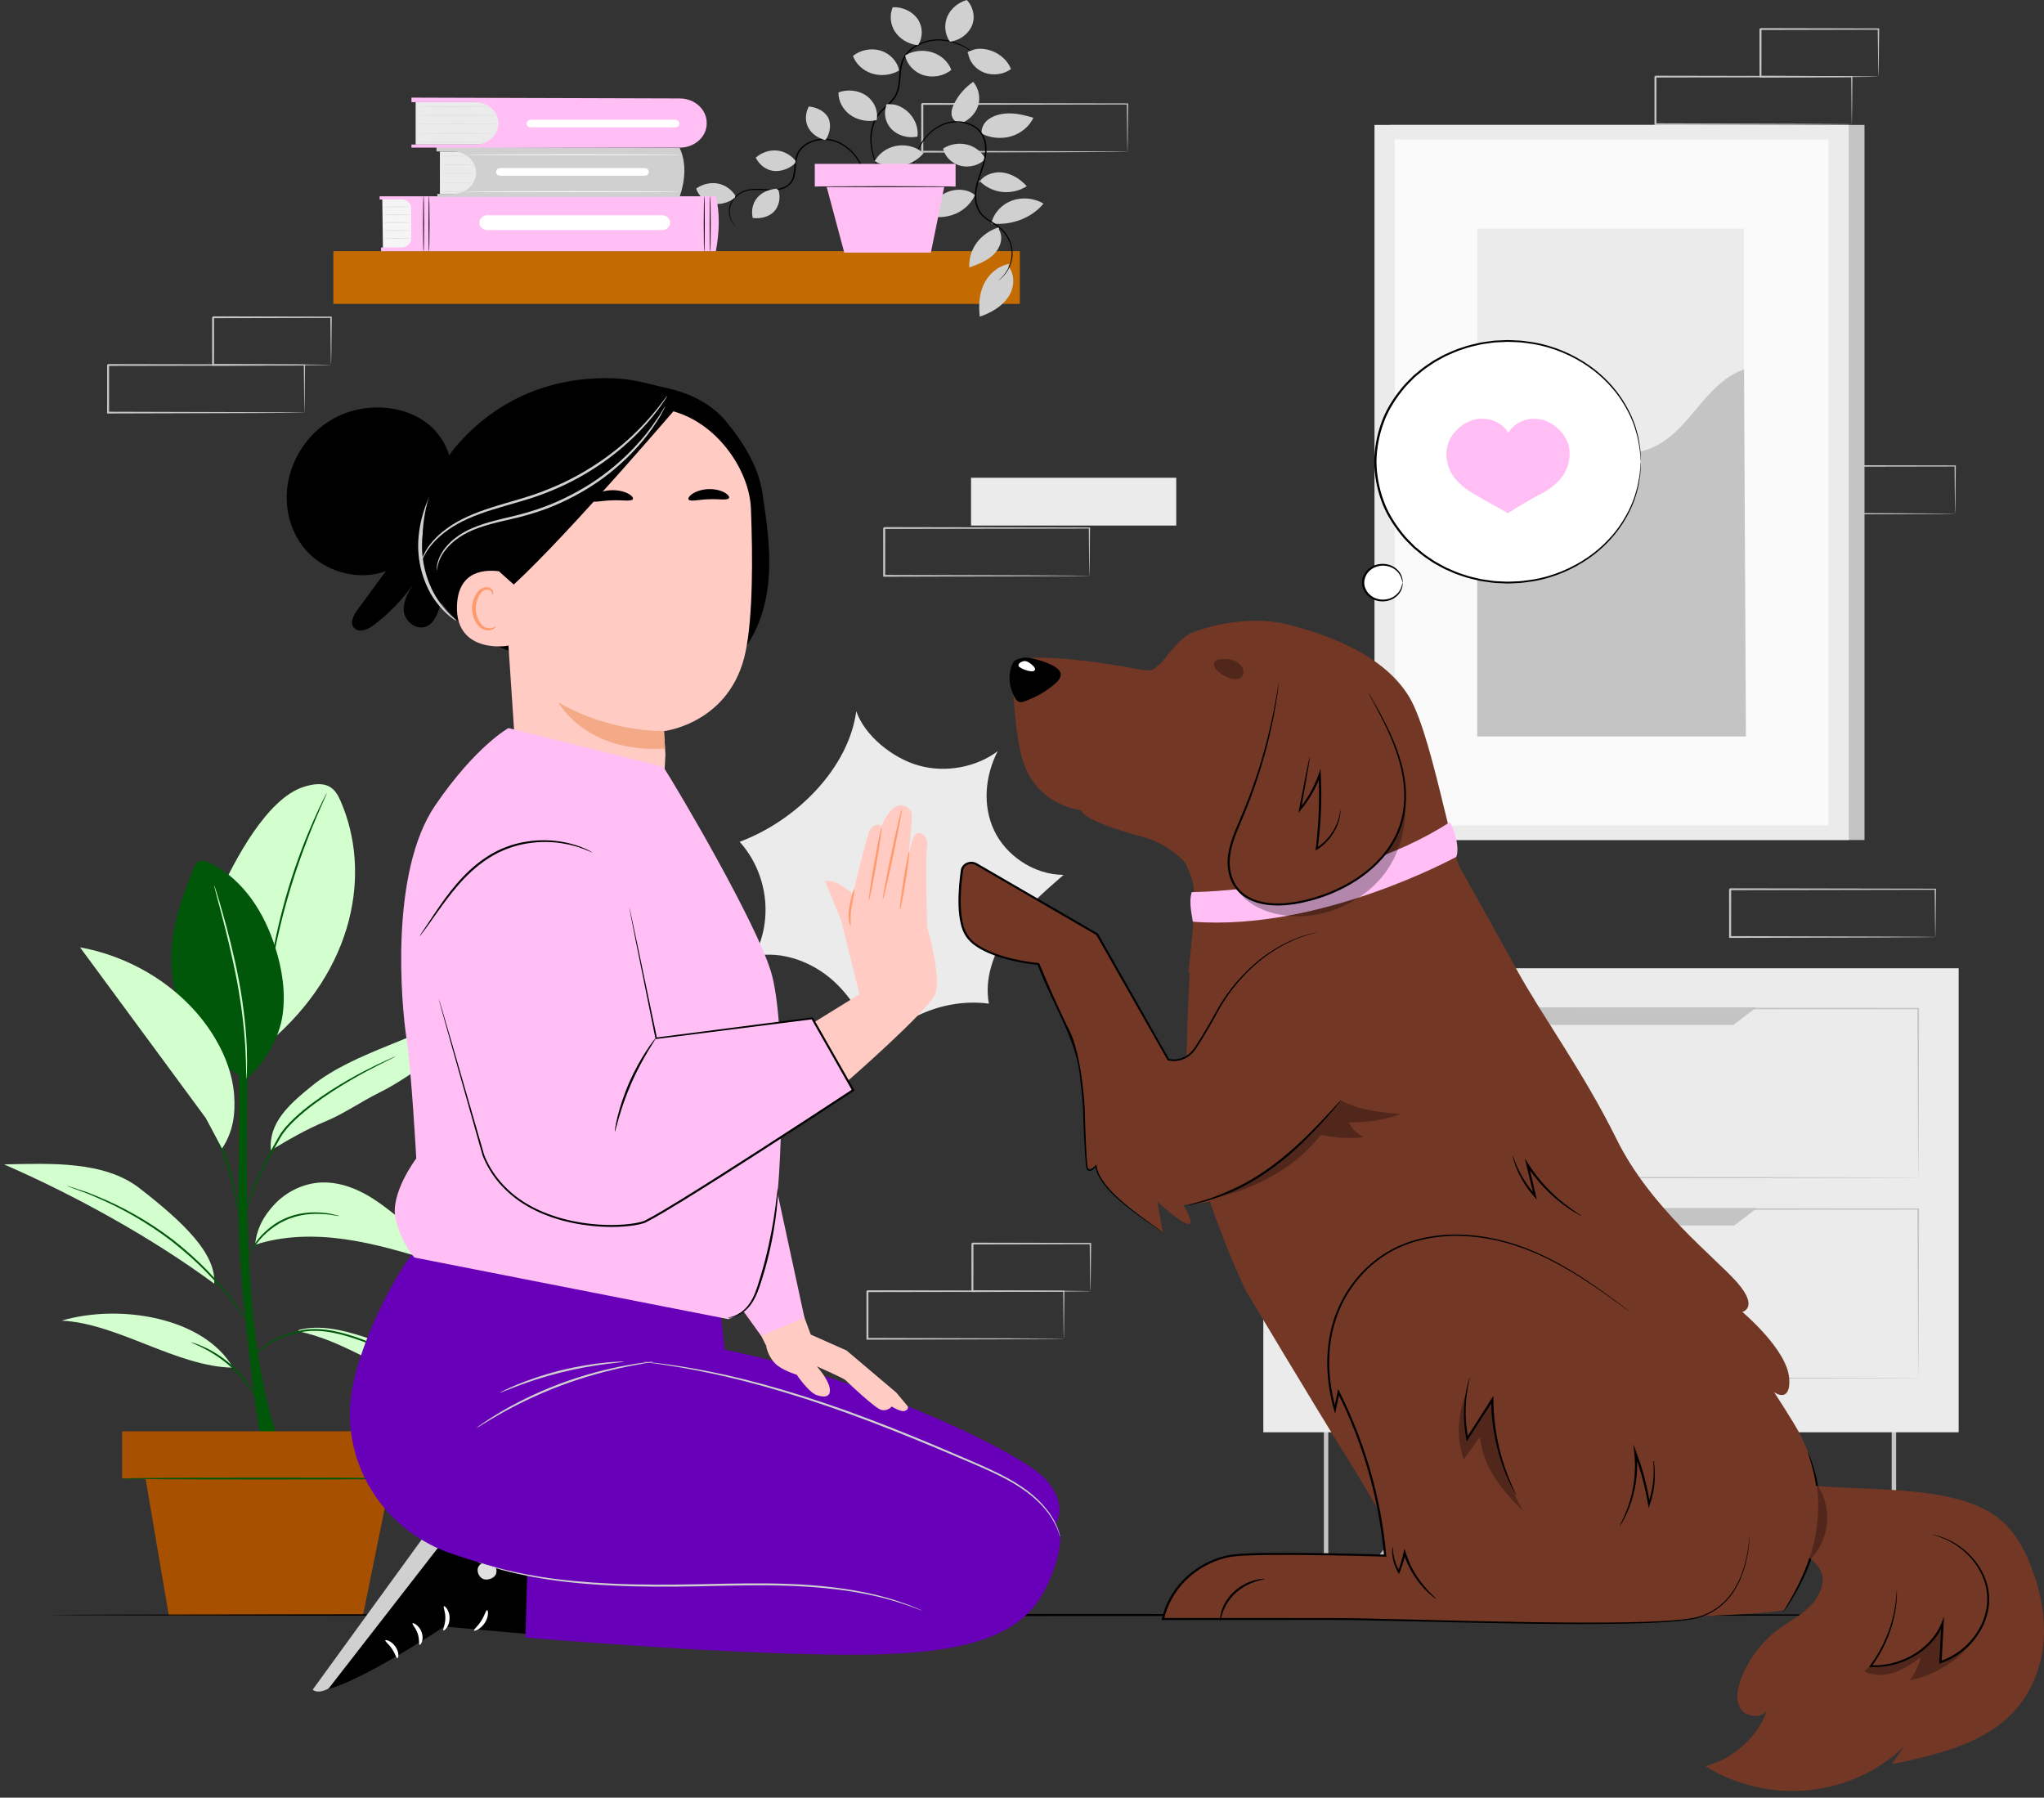 <svg width="141" height="124" viewBox="0 0 141 124" fill="none" xmlns="http://www.w3.org/2000/svg">
<rect x="0" y="0" width="141" height="124" fill="#333333" stroke="none"/>
<path d="M134.873 35.437C134.872 35.436 134.87 35.416 134.869 35.377C134.867 35.333 134.866 35.278 134.864 35.208C134.862 35.053 134.858 34.837 134.853 34.559C134.848 33.99 134.839 33.172 134.829 32.14L134.873 32.179C131.64 32.184 126.5 32.193 120.718 32.204C120.749 32.175 120.645 32.267 120.789 32.14V32.141V32.143V32.146V32.152V32.166V32.192V32.245V32.351V32.563C120.789 32.703 120.789 32.843 120.789 32.983C120.789 33.262 120.789 33.54 120.789 33.815C120.788 34.365 120.788 34.906 120.787 35.437L120.717 35.375C124.748 35.386 128.275 35.396 130.805 35.403C132.065 35.41 133.076 35.416 133.783 35.42C134.126 35.424 134.395 35.427 134.588 35.429C134.675 35.43 134.744 35.432 134.799 35.433C134.846 35.434 134.872 35.435 134.873 35.437C134.875 35.438 134.853 35.44 134.808 35.441C134.755 35.442 134.689 35.444 134.606 35.445C134.417 35.447 134.153 35.45 133.816 35.453C133.113 35.458 132.108 35.464 130.854 35.471C128.313 35.478 124.768 35.488 120.718 35.499L120.647 35.499V35.437C120.647 34.907 120.646 34.366 120.646 33.815C120.646 33.54 120.646 33.263 120.646 32.983C120.646 32.844 120.646 32.703 120.646 32.563V32.351V32.245V32.193V32.166V32.153V32.146V32.143V32.141V32.141C120.79 32.014 120.686 32.105 120.718 32.077C126.501 32.087 131.641 32.096 134.873 32.102H134.918L134.917 32.141C134.907 33.182 134.899 34.008 134.893 34.582C134.889 34.856 134.885 35.069 134.882 35.223C134.881 35.289 134.879 35.343 134.878 35.385C134.876 35.42 134.875 35.438 134.873 35.437Z" fill="#C4C4C4"/>
<path d="M18.1 100.137C18.1 100.137 16.284 88.764 16.435 82.147C16.587 75.53 16.427 68.086 16.427 68.086H17.263C17.263 68.086 16.696 81.22 17.313 89.142C17.93 97.057 19.554 100.137 19.554 100.137H18.1Z" fill="#005609"/>
<path d="M23.51 55.29C23.342 54.901 23.135 54.497 22.747 54.273C22.217 53.967 21.52 54.094 20.928 54.285C18.399 55.099 16.158 59.394 15.136 61.653L18.492 71.956C24.552 66.835 25.601 60.118 23.51 55.29Z" fill="#D3FFCF"/>
<path d="M22.553 54.69C22.558 54.692 22.541 54.738 22.505 54.824C22.462 54.923 22.407 55.047 22.34 55.2C22.193 55.524 21.986 55.995 21.74 56.581C21.245 57.75 20.615 59.386 20.053 61.229C19.492 63.073 19.106 64.77 18.868 66.005C18.748 66.622 18.658 67.123 18.601 67.47C18.572 67.632 18.548 67.764 18.529 67.869C18.511 67.96 18.499 68.008 18.495 68.007C18.49 68.007 18.492 67.958 18.501 67.866C18.513 67.76 18.529 67.627 18.547 67.463C18.588 67.114 18.663 66.611 18.771 65.99C18.985 64.749 19.357 63.044 19.919 61.195C20.483 59.347 21.13 57.711 21.649 56.548C21.907 55.966 22.128 55.499 22.291 55.18C22.367 55.031 22.429 54.91 22.479 54.814C22.524 54.731 22.549 54.688 22.553 54.69Z" fill="#005609"/>
<path d="M17.001 74.426C13.855 72.843 12 69.863 11.827 66.592C11.706 64.306 12.477 62.062 13.351 59.916C13.427 59.73 13.517 59.529 13.707 59.431C13.97 59.295 14.301 59.416 14.564 59.553C16.851 60.739 18.236 63 18.973 65.301C19.464 66.832 19.718 68.446 19.491 70.027C19.264 71.609 18.271 73.329 17.001 74.426Z" fill="#005609"/>
<path d="M16.999 74.423C16.995 74.423 16.991 74.376 16.987 74.285C16.985 74.181 16.982 74.05 16.979 73.89C16.978 73.546 16.963 73.05 16.932 72.437C16.871 71.212 16.695 69.522 16.348 67.677C15.998 65.832 15.575 64.18 15.263 62.985C15.109 62.401 14.983 61.922 14.89 61.571C14.851 61.415 14.819 61.287 14.793 61.185C14.773 61.097 14.764 61.05 14.769 61.049C14.773 61.048 14.791 61.093 14.82 61.179C14.852 61.279 14.893 61.405 14.942 61.559C15.046 61.889 15.189 62.369 15.357 62.964C15.694 64.153 16.134 65.806 16.484 67.657C16.832 69.507 16.994 71.204 17.029 72.434C17.048 73.049 17.048 73.547 17.032 73.89C17.025 74.051 17.019 74.182 17.015 74.286C17.009 74.376 17.004 74.424 16.999 74.423Z" fill="#D3FFCF"/>
<path d="M20.55 91.827C23.647 92.447 26.197 94.436 29.185 95.404C31.162 96.044 33.397 96.27 34.975 97.529C34.597 96.659 33.699 96.079 32.827 95.582C30.37 94.184 27.739 93.04 25 92.179C23.595 91.737 22.07 91.368 20.637 91.732" fill="#D3FFCF"/>
<path d="M16.074 94.34C12.195 94.283 8.112 91.276 4.251 91.096C8.291 89.908 14.076 90.878 16.074 94.34Z" fill="#D3FFCF"/>
<path d="M17.588 85.866C19.558 85.219 21.72 85.189 23.789 85.481C25.858 85.774 27.855 86.378 29.842 86.98C29.643 85.754 28.553 84.833 27.529 84.017C26.759 83.403 25.983 82.785 25.099 82.315C24.215 81.845 23.206 81.526 22.184 81.566C20.95 81.613 19.776 82.193 18.967 83.043C18.158 83.893 17.722 84.748 17.588 85.866Z" fill="#D3FFCF"/>
<path d="M9.629 81.965C7.187 80.066 3.489 80.252 0.28 80.318C5.214 82.466 10.53 85.412 14.779 88.547C14.909 86.481 12.713 84.363 9.629 81.965Z" fill="#D3FFCF"/>
<path d="M18.687 79.345C19.914 78.599 21.156 77.889 22.441 77.357C23.726 76.825 24.925 75.978 26.167 75.366C27.776 74.572 29.17 73.469 30.647 72.485C32.124 71.501 33.747 70.612 35.555 70.352C34.081 70.075 32.541 70.226 31.089 70.587C29.637 70.948 28.257 71.513 26.885 72.077C24.98 72.858 23.043 73.659 21.486 74.927C19.929 76.196 18.522 77.448 18.687 79.345Z" fill="#D3FFCF"/>
<path d="M29.114 94.339C29.111 94.343 29.069 94.326 28.991 94.291C28.899 94.248 28.788 94.195 28.652 94.132C28.36 93.99 27.941 93.78 27.413 93.538C27.151 93.413 26.862 93.281 26.547 93.147C26.236 93.006 25.898 92.867 25.541 92.726C24.824 92.448 24.025 92.157 23.152 91.968C22.283 91.774 21.416 91.731 20.665 91.911C20.285 91.995 19.928 92.077 19.61 92.198C19.291 92.316 19.007 92.453 18.759 92.596C18.262 92.881 17.915 93.183 17.69 93.4C17.465 93.62 17.356 93.754 17.346 93.747C17.342 93.745 17.366 93.709 17.416 93.643C17.464 93.577 17.542 93.483 17.65 93.368C17.865 93.138 18.207 92.821 18.706 92.521C18.955 92.371 19.242 92.226 19.567 92.102C19.89 91.973 20.255 91.885 20.635 91.799C21.403 91.607 22.304 91.648 23.184 91.846C24.07 92.038 24.874 92.334 25.591 92.62C25.95 92.765 26.288 92.908 26.597 93.053C26.911 93.192 27.199 93.328 27.458 93.459C27.982 93.712 28.394 93.934 28.678 94.088C28.809 94.16 28.916 94.22 29.004 94.269C29.078 94.311 29.116 94.336 29.114 94.339Z" fill="#005609"/>
<path d="M13.181 92.59C13.185 92.582 13.271 92.605 13.424 92.655C13.578 92.702 13.795 92.787 14.056 92.905C14.578 93.139 15.264 93.539 15.909 94.102C16.552 94.666 17.018 95.275 17.297 95.74C17.437 95.973 17.538 96.167 17.596 96.305C17.657 96.443 17.686 96.52 17.677 96.524C17.654 96.533 17.51 96.234 17.212 95.785C16.915 95.337 16.445 94.747 15.813 94.192C15.179 93.639 14.514 93.235 14.01 92.984C13.506 92.73 13.172 92.611 13.181 92.59Z" fill="#005609"/>
<path d="M4.597 81.787C4.599 81.783 4.656 81.798 4.763 81.831C4.883 81.87 5.037 81.92 5.228 81.982C5.435 82.051 5.68 82.134 5.962 82.228C6.248 82.325 6.559 82.468 6.91 82.609C8.307 83.187 10.165 84.158 11.96 85.539C12.845 86.241 13.645 86.954 14.314 87.651C14.981 88.35 15.546 89.007 15.985 89.58C16.428 90.151 16.764 90.627 16.994 90.957C17.103 91.112 17.191 91.238 17.26 91.335C17.32 91.422 17.349 91.469 17.346 91.472C17.342 91.474 17.304 91.432 17.237 91.35C17.169 91.268 17.071 91.145 16.95 90.984C16.706 90.662 16.358 90.195 15.906 89.632C15.458 89.067 14.888 88.419 14.219 87.728C13.548 87.039 12.75 86.333 11.87 85.635C10.086 84.263 8.249 83.286 6.869 82.69C6.522 82.544 6.215 82.396 5.933 82.293C5.655 82.191 5.413 82.103 5.209 82.028C5.022 81.957 4.871 81.899 4.753 81.855C4.65 81.814 4.596 81.791 4.597 81.787Z" fill="#005609"/>
<path d="M23.406 83.88C23.404 83.888 23.294 83.874 23.097 83.843C22.991 83.825 22.872 83.805 22.741 83.784C22.602 83.759 22.441 83.759 22.264 83.742C21.567 83.696 20.551 83.748 19.599 84.221C19.119 84.442 18.715 84.741 18.386 85.04C18.051 85.338 17.798 85.647 17.606 85.918C17.217 86.461 17.097 86.853 17.073 86.845C17.066 86.844 17.087 86.744 17.152 86.57C17.223 86.399 17.333 86.151 17.523 85.871C17.707 85.59 17.958 85.268 18.295 84.959C18.628 84.648 19.04 84.337 19.534 84.109C20.516 83.622 21.567 83.583 22.273 83.653C22.451 83.675 22.615 83.682 22.754 83.714C22.885 83.744 23.003 83.771 23.109 83.795C23.303 83.842 23.409 83.871 23.406 83.88Z" fill="#005609"/>
<path d="M27.306 72.865C27.308 72.868 27.258 72.897 27.159 72.947C27.047 73.002 26.904 73.073 26.726 73.161C26.35 73.346 25.809 73.618 25.151 73.971C24.496 74.329 23.725 74.768 22.904 75.303C22.086 75.838 21.207 76.461 20.395 77.217C19.995 77.597 19.626 77.995 19.369 78.427C19.115 78.872 18.872 79.301 18.649 79.713C18.201 80.537 17.835 81.296 17.572 81.948C17.308 82.6 17.145 83.143 17.047 83.521C16.948 83.899 16.912 84.112 16.899 84.11C16.894 84.11 16.899 84.056 16.914 83.954C16.928 83.852 16.951 83.702 16.995 83.511C17.076 83.128 17.227 82.578 17.479 81.918C17.733 81.258 18.091 80.492 18.535 79.662C18.755 79.247 18.997 78.816 19.249 78.371C19.516 77.919 19.89 77.516 20.296 77.13C21.117 76.364 22.003 75.741 22.83 75.208C23.659 74.677 24.438 74.243 25.101 73.894C25.767 73.55 26.317 73.289 26.701 73.118C26.884 73.038 27.031 72.974 27.146 72.924C27.249 72.882 27.304 72.861 27.306 72.865Z" fill="#005609"/>
<path d="M16.43 83.563C16.42 83.564 16.394 83.458 16.353 83.265C16.308 83.047 16.251 82.774 16.183 82.449C16.035 81.761 15.81 80.814 15.45 79.798C15.093 78.781 14.659 77.895 14.342 77.257C14.192 76.956 14.065 76.702 13.964 76.5C13.876 76.321 13.831 76.22 13.84 76.216C13.848 76.212 13.909 76.306 14.012 76.478C14.116 76.651 14.26 76.903 14.431 77.218C14.771 77.848 15.222 78.734 15.582 79.759C15.944 80.783 16.156 81.739 16.279 82.433C16.34 82.78 16.384 83.062 16.406 83.258C16.43 83.453 16.439 83.562 16.43 83.563Z" fill="#005609"/>
<path d="M16.151 75.525C16.054 74.19 15.577 72.893 14.89 71.711C13.008 68.469 9.47 66.066 5.522 65.347C8.413 69.272 11.304 73.197 14.195 77.122L15.315 79.224C16.079 78.082 16.249 76.859 16.151 75.525Z" fill="#D3FFCF"/>
<path d="M28.592 98.73H8.424V101.985H28.592V98.73Z" fill="#A75000"/>
<path d="M9.929 101.338L11.646 111.441H25.036L27.085 101.338H9.929Z" fill="#A75000"/>
<path d="M28.581 101.99C28.581 102.025 24.032 102.054 18.421 102.054C12.809 102.054 8.26 102.025 8.26 101.99C8.26 101.954 12.809 101.925 18.421 101.925C24.032 101.925 28.581 101.954 28.581 101.99Z" fill="#005609"/>
<path d="M68.579 57.286C67.762 55.56 67.951 53.523 68.82 51.819C67.342 52.93 65.242 53.316 63.406 52.813C61.57 52.311 59.629 50.724 59.068 49.054C58.547 52.942 55.002 56.578 51.024 58.065C52.962 60.231 53.366 63.441 52.016 65.951C53.982 65.559 56.065 66.369 57.491 67.662C58.918 68.955 59.785 70.67 60.459 72.397C62.107 70.125 65.256 68.839 68.215 69.231C67.897 67.509 68.525 65.73 69.552 64.255C70.577 62.779 71.978 61.556 73.365 60.35C71.302 60.334 69.396 59.011 68.579 57.286Z" fill="#EBEBEB"/>
<path d="M128.618 8.617H95.903V57.942H128.618V8.617Z" fill="#C4C4C4"/>
<path d="M127.531 8.617H94.816V57.942H127.531V8.617Z" fill="#EBEBEB"/>
<path d="M126.139 9.618H96.21V56.942H126.139V9.618Z" fill="#FAFAFA"/>
<path d="M120.308 15.77H101.904V50.796H120.308V15.77Z" fill="#EBEBEB"/>
<path d="M101.905 38.402C101.862 35.13 105.092 31.936 108.649 31.479C110.345 31.262 112.147 31.568 113.732 30.976C116.561 29.92 117.461 26.496 120.308 25.481L120.438 50.797H101.905V38.402Z" fill="#C4C4C4"/>
<path d="M81.14 32.955H66.984V36.252H81.14V32.955Z" fill="#EBEBEB"/>
<path d="M75.15 39.719C75.149 39.718 75.147 39.698 75.146 39.66C75.144 39.615 75.143 39.56 75.141 39.49C75.138 39.335 75.135 39.119 75.13 38.842C75.124 38.273 75.116 37.455 75.106 36.423L75.15 36.461C71.917 36.467 66.777 36.476 60.994 36.486C61.026 36.458 60.922 36.55 61.066 36.423V36.424V36.425V36.428V36.435V36.448V36.475V36.528V36.634V36.845C61.066 36.986 61.066 37.126 61.066 37.266C61.066 37.545 61.066 37.822 61.066 38.098C61.065 38.648 61.065 39.189 61.064 39.719L60.994 39.657C65.025 39.669 68.552 39.678 71.082 39.685C72.341 39.693 73.353 39.699 74.059 39.703C74.403 39.707 74.672 39.709 74.864 39.711C74.951 39.713 75.02 39.714 75.075 39.715C75.123 39.717 75.148 39.718 75.15 39.719C75.151 39.721 75.129 39.722 75.085 39.723C75.032 39.724 74.966 39.726 74.883 39.727C74.694 39.729 74.43 39.732 74.093 39.736C73.39 39.74 72.385 39.746 71.131 39.753C68.589 39.76 65.045 39.77 60.994 39.782L60.924 39.782V39.72C60.924 39.19 60.923 38.648 60.923 38.098C60.923 37.823 60.922 37.545 60.922 37.266C60.922 37.126 60.922 36.986 60.922 36.845V36.634V36.528V36.475V36.449V36.435V36.429V36.425V36.424V36.423C61.067 36.296 60.963 36.388 60.996 36.359C66.778 36.369 71.918 36.379 75.151 36.384H75.195L75.195 36.423C75.184 37.464 75.176 38.29 75.17 38.865C75.166 39.139 75.162 39.352 75.16 39.505C75.158 39.572 75.156 39.625 75.155 39.668C75.153 39.703 75.151 39.721 75.15 39.719Z" fill="#C4C4C4"/>
<path d="M133.504 64.634C133.502 64.632 133.501 64.612 133.499 64.574C133.498 64.53 133.496 64.474 133.494 64.405C133.492 64.25 133.488 64.034 133.484 63.756C133.478 63.187 133.47 62.369 133.459 61.337L133.503 61.376C130.271 61.382 125.131 61.39 119.348 61.401C119.38 61.373 119.275 61.464 119.42 61.337V61.338V61.34V61.343V61.349V61.363V61.389V61.442V61.548V61.76C119.42 61.901 119.42 62.041 119.42 62.18C119.42 62.46 119.419 62.737 119.419 63.012C119.419 63.563 119.418 64.103 119.418 64.634L119.348 64.572C123.378 64.583 126.906 64.593 129.435 64.6C130.695 64.607 131.706 64.613 132.413 64.617C132.757 64.621 133.026 64.624 133.218 64.626C133.305 64.627 133.374 64.629 133.429 64.629C133.477 64.631 133.502 64.632 133.504 64.634C133.505 64.635 133.483 64.637 133.438 64.638C133.386 64.639 133.319 64.64 133.236 64.642C133.047 64.644 132.783 64.647 132.446 64.65C131.744 64.654 130.738 64.66 129.485 64.668C126.942 64.675 123.398 64.685 119.348 64.696L119.277 64.696V64.634C119.277 64.104 119.276 63.563 119.276 63.012C119.276 62.737 119.276 62.46 119.276 62.18C119.276 62.041 119.276 61.901 119.276 61.76V61.548V61.443V61.39V61.363V61.35V61.343V61.34V61.338V61.338C119.42 61.211 119.316 61.302 119.349 61.274C125.131 61.284 130.271 61.293 133.504 61.299H133.548L133.548 61.338C133.537 62.379 133.529 63.205 133.523 63.779C133.519 64.053 133.515 64.266 133.512 64.42C133.511 64.486 133.509 64.54 133.508 64.582C133.507 64.617 133.505 64.635 133.504 64.634Z" fill="#C4C4C4"/>
<path d="M77.776 10.466C77.775 10.464 77.773 10.444 77.772 10.406C77.771 10.362 77.769 10.306 77.767 10.236C77.765 10.081 77.761 9.865 77.756 9.588C77.751 9.019 77.742 8.201 77.732 7.169L77.776 7.207C74.544 7.213 69.403 7.222 63.621 7.232C63.653 7.204 63.548 7.295 63.692 7.169V7.17V7.171V7.174V7.181V7.194V7.221V7.274V7.38V7.591C63.692 7.732 63.692 7.872 63.692 8.012C63.692 8.291 63.692 8.568 63.692 8.844C63.692 9.394 63.691 9.935 63.691 10.465L63.62 10.403C67.651 10.414 71.178 10.424 73.708 10.431C74.968 10.439 75.98 10.445 76.686 10.449C77.03 10.452 77.299 10.455 77.491 10.457C77.578 10.459 77.647 10.46 77.702 10.461C77.75 10.463 77.775 10.464 77.776 10.466C77.778 10.467 77.756 10.468 77.711 10.47C77.659 10.471 77.592 10.472 77.509 10.474C77.32 10.476 77.056 10.478 76.719 10.482C76.017 10.486 75.011 10.492 73.758 10.499C71.215 10.506 67.671 10.516 63.621 10.527L63.55 10.528V10.466C63.55 9.935 63.549 9.394 63.549 8.844C63.549 8.569 63.549 8.291 63.549 8.012C63.549 7.872 63.549 7.732 63.549 7.592V7.38V7.274V7.221V7.195V7.181V7.175V7.172V7.17V7.169C63.693 7.042 63.589 7.134 63.622 7.106C69.404 7.116 74.544 7.125 77.777 7.131H77.821L77.821 7.169C77.81 8.211 77.802 9.037 77.796 9.611C77.792 9.885 77.788 10.098 77.785 10.251C77.784 10.318 77.782 10.371 77.781 10.414C77.779 10.449 77.778 10.467 77.776 10.466Z" fill="#C4C4C4"/>
<path d="M127.742 8.571C127.741 8.57 127.74 8.55 127.738 8.512C127.737 8.468 127.735 8.412 127.734 8.343C127.731 8.188 127.728 7.973 127.724 7.696C127.718 7.129 127.71 6.314 127.7 5.286L127.742 5.325C124.649 5.33 119.731 5.339 114.198 5.349C114.229 5.321 114.129 5.412 114.267 5.286V5.287V5.289V5.292V5.298V5.312V5.338V5.391V5.496V5.707C114.267 5.847 114.267 5.987 114.267 6.126C114.267 6.404 114.266 6.681 114.266 6.955C114.266 7.503 114.266 8.042 114.265 8.571L114.198 8.509C118.055 8.52 121.43 8.53 123.85 8.537C125.056 8.545 126.024 8.551 126.699 8.555C127.028 8.558 127.285 8.561 127.47 8.563C127.553 8.564 127.619 8.566 127.671 8.567C127.717 8.569 127.741 8.57 127.742 8.571C127.744 8.573 127.723 8.574 127.68 8.575C127.63 8.576 127.566 8.577 127.486 8.579C127.306 8.581 127.053 8.584 126.73 8.587C126.058 8.592 125.096 8.597 123.897 8.605C121.464 8.612 118.073 8.622 114.197 8.633L114.13 8.633V8.571C114.13 8.043 114.129 7.504 114.129 6.955C114.129 6.681 114.128 6.405 114.128 6.126C114.128 5.987 114.128 5.848 114.128 5.707V5.497V5.391V5.338V5.312V5.299V5.292V5.289V5.287V5.287C114.266 5.16 114.167 5.251 114.198 5.223C119.731 5.233 124.65 5.242 127.742 5.248H127.785L127.784 5.286C127.775 6.324 127.767 7.147 127.761 7.719C127.757 7.992 127.754 8.205 127.751 8.357C127.749 8.424 127.748 8.477 127.747 8.519C127.745 8.555 127.744 8.573 127.742 8.571Z" fill="#C4C4C4"/>
<path d="M129.58 5.287C129.579 5.286 129.577 5.265 129.575 5.225C129.573 5.178 129.572 5.121 129.57 5.051C129.567 4.889 129.563 4.669 129.557 4.392C129.551 3.816 129.542 3.003 129.53 2.002L129.58 2.048C127.472 2.052 124.604 2.059 121.443 2.066C121.38 2.122 121.526 1.989 121.511 2.003V2.003V2.005V2.008V2.015V2.029V2.056V2.11V2.217V2.432C121.511 2.575 121.511 2.717 121.511 2.858C121.511 3.14 121.51 3.419 121.51 3.694C121.509 4.244 121.509 4.777 121.508 5.287L121.442 5.227C123.792 5.238 125.814 5.248 127.264 5.256C127.979 5.263 128.552 5.268 128.96 5.272C129.15 5.275 129.302 5.278 129.417 5.28C129.522 5.283 129.578 5.285 129.58 5.287C129.583 5.29 129.532 5.292 129.433 5.295C129.321 5.297 129.174 5.299 128.989 5.302C128.585 5.306 128.017 5.312 127.308 5.319C125.847 5.326 123.809 5.336 121.442 5.348L121.376 5.348V5.287C121.375 4.777 121.375 4.244 121.374 3.694C121.374 3.42 121.374 3.141 121.373 2.858C121.373 2.717 121.373 2.575 121.373 2.432V2.218V2.11V2.056V2.029V2.015V2.009V2.005V2.004V2.003C121.358 2.016 121.504 1.883 121.443 1.939C124.604 1.946 127.472 1.952 129.58 1.957H129.631L129.63 2.003C129.619 3.014 129.61 3.837 129.603 4.42C129.598 4.693 129.594 4.909 129.591 5.068C129.587 5.215 129.584 5.291 129.58 5.287Z" fill="#C4C4C4"/>
<path d="M73.383 92.349C73.381 92.348 73.38 92.328 73.379 92.29C73.377 92.246 73.376 92.19 73.374 92.121C73.372 91.967 73.368 91.751 73.364 91.475C73.359 90.908 73.351 90.092 73.341 89.064L73.383 89.103C70.29 89.109 65.372 89.118 59.839 89.127C59.87 89.099 59.769 89.191 59.907 89.064V89.065V89.067V89.07V89.077V89.09V89.116V89.169V89.275V89.485C59.907 89.626 59.907 89.765 59.907 89.904C59.907 90.183 59.907 90.459 59.907 90.734C59.907 91.282 59.906 91.821 59.906 92.349L59.838 92.287C63.695 92.299 67.07 92.309 69.491 92.316C70.696 92.323 71.664 92.329 72.34 92.333C72.669 92.337 72.926 92.34 73.11 92.341C73.193 92.343 73.26 92.344 73.312 92.345C73.357 92.347 73.381 92.348 73.383 92.349C73.384 92.351 73.363 92.352 73.32 92.353C73.27 92.354 73.207 92.356 73.127 92.357C72.946 92.359 72.694 92.362 72.371 92.365C71.699 92.37 70.737 92.376 69.537 92.383C67.105 92.39 63.714 92.4 59.838 92.411L59.771 92.412V92.349C59.77 91.821 59.77 91.282 59.769 90.734C59.769 90.459 59.769 90.183 59.769 89.904C59.769 89.765 59.769 89.626 59.769 89.485V89.275V89.169V89.116V89.09V89.077V89.07V89.067V89.065V89.064C59.907 88.938 59.808 89.029 59.839 89.001C65.372 89.011 70.29 89.02 73.383 89.026H73.425L73.425 89.064C73.415 90.102 73.407 90.925 73.402 91.497C73.397 91.77 73.394 91.983 73.392 92.135C73.39 92.201 73.388 92.254 73.387 92.297C73.385 92.333 73.384 92.351 73.383 92.349Z" fill="#C4C4C4"/>
<path d="M75.219 89.064C75.217 89.063 75.216 89.041 75.214 89.002C75.212 88.955 75.21 88.897 75.208 88.828C75.205 88.666 75.201 88.446 75.196 88.169C75.189 87.593 75.18 86.779 75.169 85.779L75.219 85.825C73.11 85.829 70.242 85.835 67.081 85.842C67.019 85.899 67.165 85.765 67.15 85.779V85.78V85.782V85.785V85.792V85.805V85.832V85.886V85.994V86.209C67.15 86.351 67.15 86.494 67.15 86.635C67.149 86.917 67.149 87.196 67.149 87.471C67.148 88.02 67.147 88.553 67.147 89.064L67.081 89.004C69.43 89.015 71.453 89.025 72.903 89.032C73.618 89.039 74.191 89.045 74.598 89.049C74.789 89.052 74.941 89.055 75.056 89.056C75.16 89.059 75.216 89.061 75.219 89.064C75.222 89.067 75.171 89.069 75.071 89.072C74.96 89.073 74.812 89.076 74.627 89.079C74.223 89.083 73.655 89.089 72.947 89.096C71.486 89.103 69.448 89.113 67.081 89.124L67.015 89.125V89.064C67.014 88.553 67.013 88.02 67.013 87.471C67.012 87.196 67.012 86.918 67.012 86.635C67.012 86.494 67.012 86.352 67.012 86.209V85.994V85.887V85.833V85.806V85.792V85.785V85.782V85.781V85.78C66.997 85.793 67.143 85.659 67.081 85.716C70.242 85.723 73.111 85.729 75.219 85.734H75.269L75.268 85.779C75.257 86.791 75.248 87.614 75.242 88.197C75.236 88.47 75.232 88.686 75.229 88.845C75.226 88.992 75.223 89.067 75.219 89.064Z" fill="#C4C4C4"/>
<path d="M21 28.461C20.999 28.46 20.998 28.44 20.996 28.402C20.995 28.358 20.994 28.302 20.992 28.233C20.989 28.079 20.986 27.863 20.982 27.587C20.976 27.02 20.968 26.205 20.958 25.177L21 25.215C17.908 25.221 12.989 25.23 7.456 25.24C7.487 25.212 7.387 25.303 7.525 25.177V25.177V25.179V25.182V25.189V25.202V25.229V25.281V25.387V25.598C7.525 25.738 7.525 25.878 7.525 26.017C7.525 26.295 7.525 26.571 7.525 26.846C7.524 27.394 7.524 27.933 7.523 28.461L7.456 28.4C11.313 28.411 14.688 28.421 17.108 28.428C18.314 28.435 19.282 28.441 19.957 28.445C20.286 28.449 20.544 28.452 20.728 28.454C20.811 28.455 20.877 28.457 20.929 28.458C20.975 28.459 20.999 28.46 21 28.461C21.002 28.463 20.981 28.464 20.938 28.465C20.888 28.467 20.824 28.468 20.744 28.47C20.564 28.471 20.311 28.474 19.989 28.478C19.317 28.482 18.354 28.488 17.155 28.495C14.722 28.502 11.331 28.512 7.456 28.523L7.388 28.524V28.461C7.388 27.933 7.387 27.394 7.387 26.846C7.387 26.571 7.387 26.295 7.387 26.017C7.387 25.878 7.387 25.738 7.387 25.598V25.387V25.281V25.229V25.202V25.189V25.182V25.179V25.177V25.177C7.525 25.05 7.425 25.141 7.456 25.113C12.989 25.123 17.908 25.132 21 25.138H21.043L21.043 25.176C21.033 26.214 21.025 27.037 21.019 27.609C21.015 27.882 21.012 28.095 21.009 28.247C21.007 28.314 21.006 28.367 21.005 28.409C21.003 28.445 21.002 28.462 21 28.461Z" fill="#C4C4C4"/>
<path d="M22.837 25.169C22.835 25.168 22.834 25.146 22.832 25.107C22.83 25.059 22.828 25.002 22.826 24.933C22.823 24.771 22.819 24.551 22.814 24.274C22.807 23.698 22.798 22.884 22.787 21.884L22.837 21.93C20.729 21.934 17.86 21.94 14.699 21.947C14.637 22.004 14.783 21.87 14.768 21.884V21.885V21.887V21.89V21.897V21.91V21.937V21.991V22.099V22.314C14.768 22.457 14.768 22.599 14.768 22.74C14.767 23.022 14.767 23.301 14.767 23.576C14.766 24.125 14.765 24.658 14.765 25.169L14.699 25.108C17.048 25.12 19.071 25.13 20.521 25.137C21.236 25.144 21.809 25.15 22.216 25.154C22.407 25.157 22.559 25.16 22.674 25.162C22.779 25.164 22.834 25.167 22.837 25.169C22.84 25.172 22.789 25.174 22.689 25.177C22.578 25.178 22.43 25.181 22.246 25.184C21.841 25.188 21.273 25.194 20.565 25.201C19.104 25.208 17.066 25.218 14.699 25.229L14.633 25.23V25.169C14.632 24.659 14.632 24.126 14.631 23.576C14.631 23.302 14.631 23.023 14.63 22.74C14.63 22.599 14.63 22.457 14.63 22.314V22.1V21.992V21.938V21.911V21.897V21.89V21.887V21.886V21.885C14.615 21.898 14.761 21.765 14.7 21.821C17.861 21.828 20.729 21.834 22.837 21.839H22.888L22.887 21.885C22.876 22.896 22.867 23.719 22.86 24.302C22.855 24.575 22.851 24.791 22.848 24.95C22.844 25.097 22.841 25.172 22.837 25.169Z" fill="#C4C4C4"/>
<path d="M92.515 110.402C92.4 110.402 92.282 110.388 92.165 110.358C91.654 110.227 91.323 109.846 91.323 109.387V97.569H91.63V109.387C91.63 109.799 91.966 110.031 92.253 110.104C92.54 110.178 92.969 110.141 93.231 109.796L102.571 97.497L102.829 97.641L93.488 109.94C93.263 110.237 92.903 110.402 92.515 110.402Z" fill="#C4C4C4"/>
<path d="M129.61 110.401C129.222 110.401 128.861 110.236 128.636 109.939L119.296 97.64L119.553 97.496L128.894 109.795C129.156 110.14 129.584 110.178 129.871 110.103C130.159 110.03 130.494 109.798 130.494 109.386V97.568H130.801V109.386C130.801 109.845 130.471 110.226 129.959 110.357C129.842 110.386 129.725 110.401 129.61 110.401Z" fill="#C4C4C4"/>
<path d="M135.113 66.79H87.147V98.796H135.113V66.79Z" fill="#EBEBEB"/>
<path d="M132.328 81.231C132.328 81.231 132.324 81.16 132.322 81.025C132.32 80.888 132.319 80.689 132.316 80.429C132.313 79.902 132.308 79.129 132.302 78.129C132.295 76.127 132.285 73.217 132.272 69.567L132.328 69.612C122.092 69.618 106.833 69.626 89.83 69.635H89.827L89.911 69.567C89.91 73.621 89.909 77.553 89.909 81.231L89.827 81.164C102.059 81.177 112.673 81.188 120.234 81.195C124.017 81.203 127.035 81.21 129.112 81.214C130.149 81.218 130.949 81.22 131.496 81.223C131.765 81.225 131.971 81.226 132.114 81.227C132.254 81.228 132.328 81.231 132.328 81.231C132.328 81.231 132.261 81.234 132.125 81.236C131.983 81.236 131.781 81.238 131.516 81.24C130.973 81.242 130.179 81.245 129.15 81.248C127.077 81.253 124.065 81.259 120.29 81.267C112.716 81.275 102.082 81.285 89.828 81.298H89.746V81.231C89.745 77.554 89.744 73.621 89.743 69.567V69.499H89.828H89.83C106.834 69.508 122.092 69.516 132.328 69.522H132.384L132.383 69.567C132.37 73.228 132.36 76.148 132.353 78.156C132.347 79.152 132.342 79.921 132.339 80.446C132.337 80.703 132.335 80.898 132.333 81.034C132.331 81.166 132.328 81.231 132.328 81.231Z" fill="#C4C4C4"/>
<path d="M132.328 95.062C132.328 95.062 132.324 94.991 132.322 94.857C132.32 94.719 132.319 94.52 132.316 94.26C132.313 93.733 132.308 92.96 132.302 91.96C132.295 89.958 132.285 87.048 132.272 83.398L132.328 83.443C122.092 83.449 106.833 83.457 89.83 83.467H89.827L89.911 83.398C89.91 87.452 89.909 91.385 89.909 95.062L89.827 94.996C102.059 95.008 112.673 95.019 120.234 95.026C124.017 95.035 127.035 95.041 129.112 95.045C130.149 95.049 130.949 95.052 131.496 95.053C131.765 95.055 131.971 95.057 132.114 95.058C132.254 95.059 132.328 95.062 132.328 95.062C132.328 95.062 132.261 95.065 132.125 95.067C131.983 95.068 131.781 95.069 131.516 95.071C130.973 95.073 130.179 95.075 129.15 95.079C127.077 95.084 124.065 95.09 120.29 95.098C112.716 95.106 102.082 95.116 89.828 95.129L89.746 95.129V95.062C89.745 91.385 89.744 87.453 89.743 83.398V83.33H89.828H89.83C106.834 83.339 122.092 83.348 132.328 83.353H132.384L132.383 83.398C132.37 87.06 132.36 89.979 132.353 91.987C132.347 92.983 132.342 93.753 132.339 94.277C132.337 94.534 132.335 94.73 132.333 94.866C132.331 94.997 132.328 95.062 132.328 95.062Z" fill="#C4C4C4"/>
<path d="M102.369 69.494L103.749 70.697H119.575L121.149 69.494H102.369Z" fill="#C4C4C4"/>
<path d="M102.427 83.33L103.807 84.533H119.634L121.207 83.33H102.427Z" fill="#C4C4C4"/>
<path d="M139.368 111.4C139.368 111.439 108.938 111.471 71.409 111.471C33.867 111.471 3.443 111.439 3.443 111.4C3.443 111.361 33.867 111.33 71.409 111.33C108.938 111.33 139.368 111.362 139.368 111.4Z" fill="black"/>
<path d="M70.352 17.321H22.994V20.963H70.352V17.321Z" fill="#C36B00"/>
<path d="M68.385 15.425C68.524 14.734 69.064 14.122 69.775 13.85C70.485 13.577 71.343 13.654 71.982 14.046C71.185 15.02 69.796 15.562 68.472 15.417" fill="#D0D0D0"/>
<path d="M68.908 15.838C69.234 16.37 69.023 17.07 68.576 17.523C68.128 17.976 67.492 18.231 66.865 18.445C66.828 17.847 67.011 17.239 67.378 16.742C67.746 16.246 68.297 15.864 68.92 15.672" fill="#D0D0D0"/>
<path d="M67.31 13.325C67.076 13.948 66.553 14.477 65.897 14.754C65.24 15.031 64.459 15.053 63.785 14.813C64.121 14.207 64.571 13.621 65.229 13.301C65.886 12.982 66.786 13.004 67.295 13.499" fill="#D0D0D0"/>
<path d="M67.496 12.667C67.757 12.106 68.499 11.817 69.162 11.901C69.825 11.985 70.401 12.375 70.829 12.843C70.335 13.166 69.704 13.309 69.101 13.236C68.499 13.163 67.931 12.874 67.546 12.445" fill="#D0D0D0"/>
<path d="M69.555 18.359C70.047 18.971 69.981 19.857 69.545 20.502C69.109 21.147 68.365 21.577 67.585 21.843C67.505 21.093 67.535 20.314 67.858 19.621C68.18 18.928 68.838 18.333 69.651 18.196" fill="#D0D0D0"/>
<path d="M68.015 11.049C67.803 10.544 67.322 10.139 66.753 9.984C66.184 9.83 65.539 9.93 65.058 10.248C65.176 10.812 65.672 11.296 66.282 11.441C66.892 11.587 67.585 11.387 67.992 10.948" fill="#D0D0D0"/>
<path d="M67.697 9.205C68.313 9.531 69.083 9.603 69.759 9.4C70.436 9.196 71.006 8.719 71.288 8.124C70.804 7.978 70.309 7.851 69.8 7.826C69.292 7.801 68.765 7.885 68.336 8.134C67.906 8.383 67.71 8.741 67.697 9.205Z" fill="#D0D0D0"/>
<path d="M66.392 8.468C66.938 8.225 67.353 7.752 67.495 7.214C67.636 6.677 67.5 6.084 67.134 5.643C66.564 6.039 66.106 6.567 65.814 7.163C65.704 7.386 65.617 7.627 65.638 7.871C65.659 8.115 65.811 8.362 66.062 8.45" fill="#D0D0D0"/>
<path d="M62.873 12.051C62.874 12.051 62.878 12.036 62.884 12.005C62.891 11.969 62.9 11.924 62.91 11.868C62.932 11.748 62.965 11.572 63.019 11.346C63.132 10.902 63.306 10.232 63.831 9.56C64.096 9.232 64.454 8.906 64.922 8.685C65.383 8.459 65.971 8.368 66.542 8.504C66.826 8.57 67.105 8.692 67.335 8.877C67.569 9.057 67.738 9.307 67.839 9.581C68.038 10.14 67.961 10.77 67.776 11.369C67.596 11.974 67.345 12.555 67.268 13.156C67.231 13.455 67.234 13.756 67.299 14.042C67.361 14.327 67.487 14.599 67.681 14.819C67.872 15.041 68.122 15.196 68.357 15.341C68.594 15.485 68.82 15.625 69.004 15.796C69.377 16.134 69.606 16.549 69.712 16.944C69.821 17.341 69.8 17.72 69.721 18.036C69.641 18.353 69.504 18.609 69.371 18.803C69.099 19.192 68.859 19.342 68.871 19.352C68.872 19.353 68.886 19.343 68.913 19.324C68.939 19.304 68.98 19.276 69.028 19.232C69.125 19.149 69.263 19.017 69.403 18.822C69.543 18.628 69.688 18.37 69.775 18.047C69.862 17.726 69.888 17.337 69.781 16.929C69.676 16.522 69.445 16.095 69.063 15.742C68.689 15.379 68.12 15.186 67.752 14.767C67.383 14.346 67.289 13.744 67.365 13.166C67.44 12.581 67.689 12.004 67.872 11.393C68.059 10.787 68.141 10.137 67.932 9.553C67.826 9.266 67.645 9 67.397 8.811C67.154 8.617 66.861 8.491 66.565 8.423C65.969 8.283 65.357 8.382 64.883 8.618C64.402 8.849 64.04 9.186 63.773 9.523C63.507 9.863 63.338 10.212 63.218 10.522C63.099 10.834 63.029 11.111 62.98 11.339C62.932 11.567 62.905 11.745 62.89 11.866C62.883 11.922 62.878 11.967 62.874 12.004C62.872 12.035 62.871 12.051 62.873 12.051Z" fill="black"/>
<path d="M50.758 15.636C50.772 15.628 50.567 15.474 50.42 15.088C50.351 14.897 50.304 14.645 50.353 14.362C50.401 14.081 50.56 13.771 50.848 13.524C50.991 13.4 51.164 13.293 51.363 13.221C51.562 13.147 51.785 13.112 52.018 13.104C52.484 13.082 52.988 13.18 53.529 13.124C53.795 13.095 54.075 13.029 54.313 12.876C54.554 12.726 54.719 12.48 54.793 12.219C54.947 11.697 54.843 11.128 55.073 10.621C55.185 10.37 55.386 10.161 55.621 10.006C55.855 9.848 56.129 9.75 56.405 9.695C56.962 9.577 57.527 9.702 57.977 9.94C58.43 10.18 58.78 10.521 59.041 10.872C59.305 11.225 59.478 11.594 59.583 11.945C59.795 12.648 59.863 13.241 59.929 13.645C59.96 13.842 59.983 13.998 60.001 14.112C60.01 14.161 60.017 14.2 60.023 14.233C60.028 14.26 60.032 14.274 60.033 14.274C60.035 14.274 60.035 14.26 60.033 14.232C60.029 14.199 60.026 14.159 60.021 14.11C60.008 13.995 59.99 13.839 59.968 13.641C59.913 13.235 59.856 12.641 59.651 11.928C59.55 11.572 59.376 11.191 59.11 10.83C58.846 10.47 58.49 10.118 58.023 9.868C57.789 9.745 57.529 9.648 57.249 9.598C56.97 9.548 56.674 9.551 56.385 9.607C56.097 9.664 55.81 9.766 55.563 9.932C55.315 10.095 55.101 10.317 54.981 10.585C54.74 11.127 54.848 11.699 54.699 12.195C54.629 12.443 54.48 12.665 54.259 12.804C54.041 12.946 53.776 13.012 53.518 13.04C52.998 13.098 52.493 13.003 52.014 13.028C51.776 13.038 51.542 13.076 51.334 13.155C51.127 13.233 50.947 13.347 50.799 13.477C50.503 13.737 50.343 14.062 50.298 14.355C50.252 14.649 50.307 14.906 50.384 15.1C50.46 15.295 50.562 15.43 50.634 15.515C50.708 15.601 50.758 15.636 50.758 15.636Z" fill="black"/>
<path d="M54.864 11.236C54.486 11.642 53.833 11.859 53.331 11.787C52.829 11.714 52.374 11.367 52.131 10.872C52.541 10.521 53.061 10.342 53.561 10.38C54.062 10.419 54.54 10.675 54.875 11.084" fill="#D0D0D0"/>
<path d="M53.691 13.102C53.875 13.606 53.739 14.227 53.409 14.58C53.08 14.933 52.518 15.107 51.927 15.038C51.811 14.536 51.914 14.039 52.211 13.669C52.508 13.3 52.996 13.061 53.554 13.014" fill="#D0D0D0"/>
<path d="M50.694 13.634C50.271 14 49.596 14.153 49.106 14.032C48.615 13.911 48.203 13.522 48.02 13.006C48.468 12.696 49.006 12.569 49.499 12.656C49.993 12.743 50.437 13.044 50.723 13.483" fill="#D0D0D0"/>
<path d="M56.971 9.624C57.275 9.17 57.353 8.508 57.12 8.097C56.887 7.685 56.382 7.4 55.79 7.346C55.552 7.811 55.529 8.317 55.726 8.738C55.924 9.159 56.34 9.491 56.872 9.652" fill="#D0D0D0"/>
<path d="M67.838 4.261C67.839 4.26 67.831 4.249 67.814 4.228C67.791 4.203 67.765 4.174 67.733 4.137C67.66 4.058 67.549 3.945 67.395 3.808C67.086 3.54 66.599 3.161 65.872 2.91C65.51 2.788 65.088 2.7 64.63 2.716C64.174 2.733 63.686 2.846 63.243 3.088C62.803 3.326 62.404 3.704 62.217 4.194C62.028 4.682 62.044 5.216 61.982 5.739C61.949 6.001 61.893 6.258 61.785 6.491C61.675 6.724 61.502 6.922 61.315 7.103C61.128 7.284 60.928 7.453 60.754 7.64C60.58 7.828 60.438 8.034 60.333 8.248C60.121 8.677 60.043 9.124 60.037 9.538C60.029 9.953 60.098 10.337 60.193 10.677C60.386 11.358 60.655 11.872 60.834 12.226C60.925 12.403 61 12.539 61.05 12.631C61.102 12.723 61.13 12.77 61.133 12.769C61.136 12.768 61.114 12.717 61.069 12.623C61.02 12.522 60.954 12.385 60.87 12.212C60.702 11.854 60.444 11.337 60.262 10.661C60.172 10.324 60.109 9.946 60.12 9.539C60.13 9.134 60.21 8.697 60.417 8.283C60.521 8.076 60.658 7.878 60.827 7.697C60.997 7.516 61.196 7.348 61.386 7.164C61.577 6.981 61.76 6.773 61.876 6.527C61.991 6.282 62.049 6.016 62.081 5.75C62.144 5.218 62.129 4.691 62.31 4.223C62.486 3.757 62.866 3.393 63.291 3.161C63.718 2.924 64.191 2.811 64.634 2.792C65.078 2.773 65.492 2.855 65.848 2.971C66.565 3.209 67.054 3.576 67.368 3.834C67.525 3.966 67.641 4.075 67.718 4.15C67.794 4.225 67.835 4.263 67.838 4.261Z" fill="black"/>
<path d="M61.085 7.275C61.209 7.123 61.3 7.199 61.508 7.199C61.717 7.198 61.919 7.265 62.103 7.355C62.902 7.744 63.395 8.601 63.289 9.421C62.655 9.561 61.944 9.36 61.508 8.917C61.072 8.474 60.929 7.809 61.151 7.249" fill="#D0D0D0"/>
<path d="M66.735 3.693C66.775 3.506 66.893 3.54 67.081 3.458C67.269 3.376 67.483 3.357 67.691 3.366C68.597 3.404 69.446 3.985 69.738 4.766C69.231 5.141 68.495 5.237 67.892 5.009C67.29 4.78 66.847 4.235 66.782 3.643" fill="#D0D0D0"/>
<path d="M60.435 10.967C60.756 10.469 61.337 10.117 61.965 10.04C62.594 9.963 63.256 10.162 63.71 10.566C63.332 11.022 62.765 11.344 62.149 11.453C61.533 11.562 60.865 11.407 60.327 11.113" fill="#D0D0D0"/>
<path d="M60.413 8.299C59.791 8.421 59.111 8.271 58.618 7.904C58.126 7.537 57.831 6.96 57.839 6.38C58.466 6.133 59.239 6.224 59.776 6.609C60.313 6.994 60.593 7.655 60.479 8.269" fill="#D0D0D0"/>
<path d="M61.966 4.894C61.424 5.197 60.728 5.262 60.13 5.064C59.531 4.867 59.042 4.412 58.838 3.863C59.34 3.44 60.101 3.292 60.749 3.493C61.396 3.693 61.901 4.232 62.017 4.845" fill="#D0D0D0"/>
<path d="M62.496 3.788C63.038 3.485 63.734 3.42 64.332 3.618C64.931 3.815 65.42 4.27 65.624 4.819C65.122 5.242 64.36 5.389 63.713 5.189C63.066 4.989 62.56 4.45 62.445 3.836" fill="#D0D0D0"/>
<path d="M63.264 3.113C62.633 3.03 62.053 2.674 61.732 2.174C61.41 1.674 61.353 1.039 61.582 0.498C62.265 0.465 62.954 0.795 63.311 1.326C63.668 1.857 63.678 2.566 63.337 3.105" fill="#D0D0D0"/>
<path d="M65.495 2.828C65.173 2.328 65.115 1.693 65.344 1.152C65.572 0.611 66.082 0.175 66.689 0C67.142 0.465 67.289 1.162 67.057 1.747C66.824 2.332 66.222 2.782 65.546 2.875" fill="#D0D0D0"/>
<path d="M65.919 11.303H56.206V12.871H65.919V11.303Z" fill="#FFBFF5"/>
<path d="M56.938 12.564L58.241 17.429H64.214L65.201 12.564H56.938Z" fill="#FFBFF5"/>
<path d="M65.914 12.875C65.914 12.892 63.723 12.906 61.02 12.906C58.317 12.906 56.127 12.892 56.127 12.875C56.127 12.858 58.318 12.844 61.02 12.844C63.723 12.844 65.914 12.858 65.914 12.875Z" fill="black"/>
<path d="M26.415 17.158L26.371 13.656H28.464L28.537 17.158H26.415Z" fill="#F5F5F5"/>
<path d="M28.334 14.274C28.334 14.291 27.898 14.305 27.361 14.305C26.824 14.305 26.389 14.291 26.389 14.274C26.389 14.258 26.824 14.244 27.361 14.244C27.898 14.244 28.334 14.258 28.334 14.274Z" fill="#E0E0E0"/>
<path d="M28.336 14.813C28.336 14.829 27.901 14.843 27.364 14.843C26.827 14.843 26.391 14.83 26.391 14.813C26.391 14.796 26.827 14.783 27.364 14.783C27.901 14.783 28.336 14.796 28.336 14.813Z" fill="#E0E0E0"/>
<path d="M28.334 15.351C28.334 15.368 27.898 15.381 27.361 15.381C26.824 15.381 26.389 15.368 26.389 15.351C26.389 15.335 26.824 15.321 27.361 15.321C27.898 15.321 28.334 15.335 28.334 15.351Z" fill="#E0E0E0"/>
<path d="M28.334 15.9C28.334 15.916 27.898 15.93 27.361 15.93C26.824 15.93 26.389 15.916 26.389 15.9C26.389 15.883 26.824 15.87 27.361 15.87C27.898 15.87 28.334 15.883 28.334 15.9Z" fill="#E0E0E0"/>
<path d="M28.336 16.44C28.336 16.457 27.901 16.47 27.364 16.47C26.827 16.47 26.391 16.457 26.391 16.44C26.391 16.424 26.827 16.41 27.364 16.41C27.901 16.41 28.336 16.423 28.336 16.44Z" fill="#E0E0E0"/>
<path d="M26.187 13.541H49.383C49.669 14.701 49.629 15.977 49.383 17.326H26.286V17.069H27.697C28.065 17.069 28.363 16.797 28.363 16.462V14.367C28.363 14.032 28.065 13.76 27.697 13.76H26.187V13.541Z" fill="#FFBFF5"/>
<path d="M48.58 17.398C48.562 17.398 48.547 16.529 48.547 15.456C48.547 14.384 48.561 13.514 48.58 13.514C48.598 13.514 48.613 14.384 48.613 15.456C48.613 16.529 48.598 17.398 48.58 17.398Z" fill="black"/>
<path d="M29.595 17.389C29.577 17.389 29.562 16.52 29.562 15.447C29.562 14.375 29.577 13.505 29.595 13.505C29.613 13.505 29.628 14.375 29.628 15.447C29.628 16.52 29.613 17.389 29.595 17.389Z" fill="black"/>
<path d="M48.992 17.391C48.974 17.391 48.959 16.522 48.959 15.449C48.959 14.377 48.974 13.507 48.992 13.507C49.01 13.507 49.025 14.377 49.025 15.449C49.025 16.522 49.01 17.391 48.992 17.391Z" fill="black"/>
<path d="M29.218 17.389C29.2 17.389 29.185 16.52 29.185 15.447C29.185 14.375 29.199 13.505 29.218 13.505C29.236 13.505 29.251 14.375 29.251 15.447C29.251 16.52 29.236 17.389 29.218 17.389Z" fill="black"/>
<path d="M45.667 15.869H33.627C33.318 15.869 33.067 15.64 33.067 15.358C33.067 15.076 33.317 14.847 33.627 14.847H45.667C45.977 14.847 46.228 15.076 46.228 15.358C46.228 15.64 45.977 15.869 45.667 15.869Z" fill="white"/>
<path d="M30.346 10.453C30.346 10.569 30.346 13.379 30.346 13.379H33.359V10.453H30.346Z" fill="#EBEBEB"/>
<path d="M46.883 10.198C47.353 11.232 47.285 12.375 46.883 13.585H30.171V13.374H31.236C32.123 13.374 32.842 12.719 32.842 11.911C32.842 11.103 32.123 10.447 31.236 10.447H30.111V10.137L46.883 10.198Z" fill="#D0D0D0"/>
<path d="M32.105 10.67C32.105 10.687 35.451 10.7 39.578 10.7C43.707 10.7 47.052 10.687 47.052 10.67C47.052 10.654 43.707 10.64 39.578 10.64C35.451 10.641 32.105 10.654 32.105 10.67Z" fill="white"/>
<path d="M31.969 13.219C31.969 13.235 35.333 13.249 39.482 13.249C43.633 13.249 46.997 13.235 46.997 13.219C46.997 13.202 43.633 13.188 39.482 13.188C35.333 13.189 31.969 13.202 31.969 13.219Z" fill="white"/>
<path d="M30.347 11.947C30.347 11.963 30.908 11.977 31.6 11.977C32.292 11.977 32.853 11.964 32.853 11.947C32.853 11.93 32.292 11.917 31.6 11.917C30.908 11.917 30.347 11.93 30.347 11.947Z" fill="#E0E0E0"/>
<path d="M30.347 12.62C30.347 12.637 30.859 12.65 31.491 12.65C32.124 12.65 32.636 12.637 32.636 12.62C32.636 12.604 32.124 12.59 31.491 12.59C30.859 12.59 30.347 12.604 30.347 12.62Z" fill="#E0E0E0"/>
<path d="M30.33 13.222C30.33 13.238 30.704 13.252 31.166 13.252C31.627 13.252 32.001 13.238 32.001 13.222C32.001 13.205 31.627 13.191 31.166 13.191C30.704 13.191 30.33 13.205 30.33 13.222Z" fill="#E0E0E0"/>
<path d="M30.331 11.357C30.331 11.373 30.871 11.387 31.537 11.387C32.203 11.387 32.743 11.374 32.743 11.357C32.743 11.34 32.203 11.327 31.537 11.327C30.871 11.327 30.331 11.34 30.331 11.357Z" fill="#E0E0E0"/>
<path d="M30.347 10.768C30.347 10.784 30.764 10.798 31.279 10.798C31.794 10.798 32.212 10.785 32.212 10.768C32.212 10.751 31.794 10.738 31.279 10.738C30.764 10.738 30.347 10.751 30.347 10.768Z" fill="#E0E0E0"/>
<path d="M28.672 7.047C28.672 7.163 28.672 9.973 28.672 9.973H34.889V7.047H28.672Z" fill="#EBEBEB"/>
<path d="M48.749 8.536C48.748 8.561 48.747 8.587 48.745 8.613C48.695 9.498 47.87 10.183 46.896 10.183H28.383V9.971H32.778C33.666 9.971 34.385 9.316 34.385 8.508C34.385 7.7 33.666 7.045 32.778 7.045H28.383V6.734L46.902 6.791C47.947 6.795 48.787 7.584 48.749 8.536Z" fill="#FFBFF5"/>
<path d="M28.672 8.554C28.672 8.571 29.951 8.585 31.527 8.585C33.104 8.585 34.382 8.571 34.382 8.554C34.382 8.538 33.104 8.524 31.527 8.524C29.951 8.524 28.672 8.538 28.672 8.554Z" fill="#E0E0E0"/>
<path d="M28.758 9.205C28.758 9.222 29.968 9.235 31.459 9.235C32.951 9.235 34.16 9.222 34.16 9.205C34.16 9.189 32.951 9.175 31.459 9.175C29.968 9.175 28.758 9.189 28.758 9.205Z" fill="#E0E0E0"/>
<path d="M28.672 9.806C28.672 9.823 29.76 9.836 31.101 9.836C32.442 9.836 33.53 9.823 33.53 9.806C33.53 9.79 32.442 9.776 31.101 9.776C29.76 9.776 28.672 9.79 28.672 9.806Z" fill="#E0E0E0"/>
<path d="M28.672 7.961C28.672 7.978 29.924 7.991 31.468 7.991C33.013 7.991 34.264 7.978 34.264 7.961C34.264 7.945 33.013 7.931 31.468 7.931C29.924 7.932 28.672 7.945 28.672 7.961Z" fill="#E0E0E0"/>
<path d="M28.75 7.36C28.75 7.377 29.865 7.39 31.239 7.39C32.614 7.39 33.728 7.377 33.728 7.36C33.728 7.344 32.614 7.33 31.239 7.33C29.865 7.33 28.75 7.344 28.75 7.36Z" fill="#E0E0E0"/>
<path d="M34.511 12.124H44.465C44.626 12.124 44.756 12.005 44.756 11.858C44.756 11.711 44.626 11.592 44.465 11.592H34.511C34.35 11.592 34.22 11.711 34.22 11.858C34.22 12.005 34.35 12.124 34.511 12.124Z" fill="white"/>
<path d="M36.621 8.789H46.574C46.736 8.789 46.866 8.67 46.866 8.523C46.866 8.376 46.736 8.257 46.574 8.257H36.621C36.46 8.257 36.33 8.376 36.33 8.523C36.33 8.67 36.46 8.789 36.621 8.789Z" fill="white"/>
<path d="M111.033 37.222C114.285 33.697 113.785 28.438 109.915 25.476C106.045 22.514 100.272 22.969 97.02 26.494C93.767 30.018 94.268 35.277 98.137 38.24C102.007 41.202 107.78 40.746 111.033 37.222Z" fill="white"/>
<path d="M113.181 31.852C113.181 31.852 113.173 31.807 113.165 31.718C113.158 31.623 113.148 31.491 113.136 31.322C113.13 31.235 113.123 31.137 113.116 31.031C113.103 30.924 113.078 30.809 113.057 30.683C113.013 30.432 112.971 30.14 112.865 29.824C112.703 29.18 112.372 28.421 111.85 27.616C111.324 26.814 110.565 25.976 109.532 25.265C108.503 24.562 107.205 23.963 105.705 23.721C105.33 23.673 104.95 23.602 104.556 23.6C104.36 23.595 104.163 23.577 103.964 23.58C103.765 23.589 103.565 23.599 103.362 23.608C103.262 23.615 103.16 23.614 103.059 23.626L102.756 23.669C102.554 23.699 102.348 23.721 102.145 23.759C101.744 23.859 101.329 23.933 100.934 24.083C100.527 24.202 100.144 24.386 99.75 24.558C99.558 24.652 99.374 24.763 99.184 24.866C98.991 24.964 98.814 25.086 98.637 25.209C98.267 25.44 97.945 25.729 97.607 26.007C97.302 26.315 96.981 26.616 96.718 26.965C96.177 27.648 95.706 28.408 95.42 29.243C95.124 30.072 94.965 30.954 94.952 31.851C94.965 32.748 95.124 33.63 95.419 34.46C95.705 35.295 96.176 36.054 96.717 36.738C96.98 37.087 97.301 37.389 97.606 37.697C97.944 37.975 98.267 38.264 98.636 38.494C98.814 38.618 98.991 38.74 99.184 38.838C99.374 38.941 99.558 39.051 99.749 39.146C100.143 39.318 100.526 39.502 100.933 39.621C101.328 39.771 101.743 39.845 102.144 39.945C102.348 39.983 102.553 40.005 102.755 40.035L103.058 40.078C103.159 40.09 103.261 40.09 103.362 40.096C103.564 40.105 103.764 40.115 103.963 40.124C104.162 40.127 104.36 40.109 104.556 40.104C104.949 40.102 105.329 40.031 105.705 39.983C107.204 39.741 108.503 39.142 109.532 38.438C110.564 37.728 111.323 36.89 111.849 36.088C112.37 35.283 112.702 34.523 112.864 33.88C112.97 33.563 113.012 33.272 113.056 33.021C113.076 32.895 113.102 32.78 113.114 32.673C113.122 32.566 113.128 32.469 113.134 32.382C113.147 32.213 113.157 32.081 113.164 31.986C113.173 31.898 113.181 31.852 113.181 31.852C113.181 31.852 113.183 31.898 113.181 31.988C113.177 32.083 113.173 32.215 113.167 32.385C113.163 32.472 113.159 32.57 113.154 32.677C113.144 32.784 113.121 32.901 113.103 33.028C113.063 33.281 113.026 33.574 112.924 33.894C112.769 34.544 112.444 35.313 111.924 36.129C111.4 36.942 110.64 37.794 109.599 38.518C108.562 39.236 107.249 39.848 105.729 40.099C105.349 40.149 104.963 40.222 104.564 40.225C104.366 40.232 104.165 40.25 103.963 40.247C103.762 40.238 103.558 40.229 103.353 40.22C103.251 40.214 103.148 40.215 103.045 40.203L102.737 40.16C102.532 40.13 102.323 40.108 102.117 40.07C101.709 39.97 101.287 39.895 100.886 39.743C100.472 39.623 100.082 39.438 99.682 39.264C99.487 39.168 99.299 39.056 99.107 38.952C98.91 38.852 98.73 38.728 98.549 38.603C98.174 38.369 97.845 38.077 97.501 37.794C97.19 37.482 96.864 37.175 96.596 36.821C96.046 36.126 95.566 35.354 95.275 34.505C94.973 33.66 94.811 32.764 94.798 31.852C94.811 30.94 94.974 30.043 95.275 29.199C95.566 28.35 96.046 27.578 96.596 26.884C96.865 26.529 97.191 26.223 97.502 25.911C97.845 25.628 98.174 25.336 98.55 25.101C98.73 24.976 98.91 24.852 99.107 24.753C99.3 24.649 99.487 24.537 99.682 24.441C100.082 24.267 100.472 24.081 100.886 23.961C101.287 23.81 101.709 23.735 102.117 23.635C102.323 23.597 102.532 23.575 102.737 23.544L103.045 23.502C103.148 23.49 103.251 23.491 103.353 23.485C103.558 23.475 103.761 23.466 103.963 23.457C104.165 23.455 104.365 23.473 104.564 23.48C104.963 23.483 105.348 23.555 105.729 23.606C107.249 23.856 108.562 24.468 109.599 25.186C110.64 25.91 111.4 26.762 111.924 27.575C112.444 28.392 112.77 29.161 112.924 29.81C113.026 30.13 113.063 30.424 113.103 30.677C113.121 30.804 113.144 30.92 113.155 31.027C113.159 31.134 113.163 31.232 113.167 31.32C113.173 31.49 113.178 31.622 113.181 31.717C113.183 31.807 113.181 31.852 113.181 31.852Z" fill="black"/>
<path d="M108.263 31.023C108.214 30.537 107.968 30.077 107.62 29.705C107.279 29.341 106.83 29.049 106.319 28.937C105.777 28.817 105.182 28.91 104.715 29.188C104.437 29.353 104.206 29.582 104.044 29.846C103.898 29.606 103.696 29.394 103.452 29.233C102.999 28.935 102.41 28.817 101.862 28.913C101.346 29.004 100.882 29.275 100.523 29.625C100.156 29.981 99.886 30.43 99.813 30.914C99.721 31.52 99.832 32.187 100.165 32.719C100.516 33.281 101.094 33.74 101.693 34.087C102.7 34.669 104.027 35.4 104.027 35.4C104.027 35.4 105.183 34.65 106.219 34.111C106.835 33.791 107.437 33.357 107.817 32.811C108.177 32.295 108.323 31.632 108.263 31.023Z" fill="#FFBFF5"/>
<path d="M95.39 41.424C96.138 41.424 96.745 40.871 96.745 40.189C96.745 39.507 96.138 38.954 95.39 38.954C94.641 38.954 94.034 39.507 94.034 40.189C94.034 40.871 94.641 41.424 95.39 41.424Z" fill="white"/>
<path d="M96.744 40.189C96.729 40.19 96.73 40.079 96.672 39.894C96.615 39.713 96.476 39.449 96.175 39.247C95.884 39.045 95.409 38.933 94.95 39.09C94.496 39.234 94.105 39.675 94.11 40.189C94.105 40.703 94.496 41.144 94.95 41.288C95.409 41.445 95.884 41.333 96.175 41.131C96.476 40.929 96.615 40.665 96.672 40.484C96.73 40.299 96.729 40.188 96.744 40.189C96.749 40.189 96.753 40.216 96.755 40.269C96.758 40.321 96.753 40.399 96.731 40.497C96.689 40.691 96.559 40.981 96.242 41.21C95.936 41.44 95.415 41.577 94.902 41.41C94.394 41.257 93.949 40.766 93.955 40.189C93.949 39.612 94.394 39.12 94.902 38.968C95.415 38.801 95.936 38.938 96.242 39.167C96.559 39.397 96.689 39.687 96.731 39.88C96.753 39.979 96.758 40.056 96.755 40.109C96.753 40.162 96.749 40.189 96.744 40.189Z" fill="black"/>
<path d="M38.202 112.874L30.655 112.195C30.655 112.195 22.993 117.299 21.567 116.55L31.058 103.479L37.736 107.457L38.202 112.874Z" fill="black"/>
<path d="M34.221 108.542C34.329 108.243 34.143 107.88 33.82 107.77C33.497 107.659 33.09 107.828 32.977 108.125C32.863 108.422 33.071 108.864 33.406 108.94C33.741 109.017 34.206 108.796 34.238 108.482" fill="#E0E0E0"/>
<path d="M31.058 103.479L32.194 104.215L22.67 116.472C22.67 116.472 21.969 116.887 21.567 116.55L31.058 103.479Z" fill="#D0D0D0"/>
<path d="M30.587 112.464C30.519 112.42 30.719 112.082 30.721 111.632C30.737 111.182 30.551 110.837 30.622 110.795C30.678 110.745 31.028 111.092 31.014 111.637C31.005 112.181 30.642 112.517 30.587 112.464Z" fill="white"/>
<path d="M28.95 113.456C28.872 113.43 28.953 113.082 28.814 112.686C28.688 112.287 28.407 112.04 28.457 111.978C28.489 111.911 28.931 112.114 29.094 112.609C29.261 113.102 29.018 113.495 28.95 113.456Z" fill="white"/>
<path d="M26.582 113.147C26.609 113.08 27.024 113.202 27.288 113.597C27.556 113.991 27.489 114.383 27.411 114.375C27.327 114.376 27.262 114.059 27.039 113.737C26.825 113.411 26.543 113.215 26.582 113.147Z" fill="white"/>
<path d="M32.7 112.473C32.656 112.408 32.965 112.173 33.2 111.796C33.443 111.424 33.514 111.063 33.598 111.066C33.676 111.059 33.736 111.49 33.452 111.93C33.173 112.372 32.733 112.537 32.7 112.473Z" fill="white"/>
<path d="M28.597 86.437C28.204 86.35 24.158 93.036 24.133 97.457C24.109 101.94 27.027 105.784 31.188 107.182C34.738 108.375 36.366 108.672 36.366 108.672L36.246 112.955C36.246 112.955 51.489 114.256 59.868 114.132C68.248 114.008 71.041 112.209 72.403 108.982C73.766 105.755 72.812 105.135 72.812 105.135C72.812 105.135 73.766 103.77 72.062 101.97C70.359 100.17 59.8 95.082 49.99 93.097L49.65 90.056L28.597 86.437Z" fill="#6700B8"/>
<path d="M63.617 111.102C63.616 111.104 63.59 111.096 63.54 111.079C63.483 111.058 63.411 111.031 63.321 110.999C63.128 110.929 62.852 110.81 62.48 110.693C61.746 110.437 60.659 110.116 59.279 109.871C57.9 109.621 56.233 109.446 54.374 109.386C52.514 109.319 50.469 109.369 48.319 109.418C46.169 109.461 44.116 109.463 42.254 109.368C40.391 109.279 38.718 109.105 37.329 108.874C35.94 108.644 34.837 108.364 34.088 108.141C33.712 108.031 33.429 107.923 33.234 107.859C33.145 107.827 33.072 107.801 33.014 107.78C32.965 107.762 32.94 107.751 32.941 107.749C32.942 107.747 32.969 107.753 33.02 107.767C33.079 107.784 33.153 107.806 33.245 107.832C33.443 107.888 33.729 107.988 34.106 108.089C34.859 108.295 35.962 108.56 37.348 108.776C38.734 108.994 40.402 109.157 42.261 109.239C44.119 109.326 46.167 109.32 48.316 109.277C50.463 109.228 52.515 109.182 54.379 109.256C56.244 109.323 57.918 109.51 59.3 109.774C60.685 110.032 61.772 110.37 62.501 110.642C62.871 110.767 63.145 110.896 63.334 110.973C63.42 111.011 63.49 111.042 63.547 111.066C63.594 111.088 63.618 111.1 63.617 111.102Z" fill="#D0D0D0"/>
<path d="M45.074 93.927C45.075 93.937 44.892 93.972 44.56 94.027C44.228 94.08 43.751 94.168 43.163 94.289C41.989 94.529 40.385 94.942 38.686 95.577C36.987 96.215 35.528 96.95 34.508 97.531C33.998 97.821 33.59 98.065 33.313 98.24C33.035 98.413 32.878 98.505 32.871 98.498C32.865 98.49 33.01 98.383 33.278 98.196C33.545 98.007 33.944 97.749 34.449 97.447C35.458 96.842 36.919 96.088 38.627 95.447C40.336 94.808 41.956 94.408 43.14 94.192C43.733 94.083 44.215 94.01 44.551 93.973C44.886 93.934 45.072 93.918 45.074 93.927Z" fill="#D0D0D0"/>
<path d="M73.133 106.032C73.126 106.034 73.099 105.932 73.037 105.743C72.975 105.554 72.866 105.278 72.68 104.944C72.312 104.278 71.578 103.385 70.376 102.606C69.186 101.81 67.57 101.158 65.802 100.401C64.029 99.651 62.074 98.838 59.992 98.05C55.832 96.461 51.932 95.329 49.05 94.731C48.331 94.579 47.677 94.455 47.101 94.352C46.523 94.26 46.027 94.168 45.618 94.114C45.218 94.057 44.904 94.014 44.678 93.982C44.577 93.966 44.497 93.954 44.433 93.944C44.378 93.935 44.35 93.929 44.35 93.926C44.35 93.926 46.183 94.045 49.075 94.634C51.968 95.208 55.885 96.329 60.051 97.921C62.137 98.71 64.092 99.527 65.862 100.284C67.625 101.046 69.245 101.711 70.441 102.526C71.648 103.324 72.379 104.239 72.735 104.92C72.914 105.262 73.014 105.542 73.067 105.735C73.097 105.831 73.109 105.907 73.121 105.956C73.131 106.006 73.135 106.032 73.133 106.032Z" fill="#D0D0D0"/>
<path d="M43.052 93.925C43.053 93.935 42.928 93.953 42.704 93.978C42.48 94.002 42.156 94.04 41.756 94.093C40.958 94.197 39.86 94.379 38.673 94.675C37.486 94.972 36.44 95.326 35.695 95.608C35.322 95.748 35.022 95.866 34.816 95.95C34.609 96.033 34.492 96.075 34.487 96.066C34.482 96.057 34.59 95.999 34.79 95.901C34.988 95.801 35.283 95.669 35.652 95.516C36.389 95.209 37.437 94.838 38.632 94.538C39.827 94.241 40.937 94.073 41.742 93.993C42.146 93.953 42.473 93.93 42.699 93.924C42.926 93.915 43.051 93.915 43.052 93.925Z" fill="#D0D0D0"/>
<path d="M30.724 34.311C31.683 32.578 31.004 30.284 29.324 29.089C27.644 27.895 25.172 27.806 23.293 28.724C21.415 29.641 20.157 31.459 19.852 33.38C19.578 35.105 20.068 36.97 21.379 38.24C22.69 39.51 24.859 40.065 26.624 39.39C25.965 40.285 25.307 41.181 24.649 42.076C24.36 42.468 24.09 43.043 24.475 43.358C24.846 43.662 25.429 43.391 25.811 43.099C26.855 42.301 27.764 41.357 28.494 40.309C28.146 40.885 27.788 41.506 27.857 42.161C27.926 42.816 28.635 43.451 29.32 43.243C29.843 43.084 30.087 42.55 30.267 42.075C30.737 40.842 31.207 39.609 31.677 38.375L30.724 34.311Z" fill="black"/>
<path d="M31.476 42.817C31.468 42.828 31.305 42.734 31.042 42.526C30.778 42.32 30.429 41.983 30.08 41.511C29.373 40.578 28.759 39.024 28.856 37.276C28.956 35.53 29.64 34.046 30.228 33.061C30.524 32.565 30.796 32.181 30.996 31.924C31.196 31.667 31.319 31.533 31.333 31.542C31.372 31.565 30.94 32.14 30.394 33.139C29.855 34.133 29.217 35.594 29.121 37.288C29.028 38.98 29.591 40.488 30.238 41.419C30.88 42.364 31.516 42.78 31.476 42.817Z" fill="#D0D0D0"/>
<path d="M31.431 30.824C33.869 27.955 37.206 26.256 41.185 26.097C43.43 26.008 44.372 26.41 46.001 26.768C47.63 27.125 49.113 27.879 50.115 29.103C51.306 30.556 52.318 32.191 52.588 33.988C52.866 35.833 53.144 37.69 53.046 39.55C52.948 41.411 52.45 43.294 51.295 44.831L46.134 45.779C43.272 45.939 40.371 46.096 37.563 45.57C34.755 45.044 32.003 43.744 30.443 41.553C28.275 38.51 28.994 33.693 31.431 30.824Z" fill="black"/>
<path d="M36.046 30.677L42.885 28.003L44.697 28.15C48.761 28.062 51.686 32.075 51.801 35.073C51.93 38.402 51.943 42.473 51.436 44.942C50.414 49.907 45.801 50.433 45.801 50.433L45.904 52.045L45.257 63.957L36.995 59.181L35.458 50.297L34.269 32.413C34.277 31.502 35.049 30.748 36.046 30.677Z" fill="#FFCBC3"/>
<path d="M45.808 50.425C45.808 50.425 42.118 50.548 38.529 48.458C38.529 48.458 40.377 51.965 45.872 51.636L45.808 50.425Z" fill="#F4A987"/>
<path d="M50.28 34.366C50.148 34.531 49.572 34.404 48.895 34.438C48.216 34.453 47.652 34.62 47.508 34.465C47.444 34.39 47.523 34.228 47.763 34.065C47.998 33.902 48.402 33.757 48.868 33.739C49.335 33.723 49.748 33.839 49.996 33.985C50.247 34.13 50.338 34.286 50.28 34.366Z" fill="black"/>
<path d="M40.785 34.539C40.935 34.694 41.517 34.527 42.218 34.513C42.919 34.479 43.514 34.606 43.649 34.441C43.708 34.361 43.613 34.206 43.352 34.06C43.095 33.915 42.666 33.798 42.184 33.814C41.702 33.831 41.286 33.976 41.044 34.139C40.798 34.301 40.718 34.463 40.785 34.539Z" fill="black"/>
<path d="M35.462 40.761C35.473 40.389 35.028 39.502 34.627 39.434C33.556 39.255 31.616 39.284 31.522 41.771C31.394 45.171 35.168 44.587 35.178 44.49C35.186 44.413 35.426 42.043 35.462 40.761Z" fill="#FFCBC3"/>
<path d="M34.184 43.218C34.168 43.206 34.117 43.257 34.005 43.3C33.896 43.341 33.711 43.366 33.519 43.294C33.13 43.15 32.819 42.569 32.824 41.956C32.826 41.646 32.908 41.354 33.038 41.113C33.161 40.868 33.344 40.7 33.544 40.674C33.743 40.639 33.88 40.751 33.922 40.848C33.969 40.945 33.942 41.012 33.962 41.019C33.972 41.028 34.044 40.964 34.02 40.823C34.007 40.755 33.966 40.673 33.88 40.605C33.793 40.536 33.663 40.498 33.524 40.507C33.235 40.517 32.967 40.75 32.825 41.013C32.667 41.278 32.566 41.606 32.564 41.954C32.562 42.64 32.923 43.293 33.457 43.452C33.717 43.522 33.939 43.457 34.055 43.38C34.174 43.3 34.196 43.224 34.184 43.218Z" fill="#FF9A6C"/>
<path d="M34.466 39.451L35.439 40.322C39.421 36.656 47.146 27.534 46.716 28.077C46.716 28.077 43.884 27.097 40.858 27.643C37.832 28.19 32.107 29.719 32.292 32.983C32.478 36.246 34.466 39.451 34.466 39.451Z" fill="black"/>
<path d="M29.027 38.827C29.021 38.825 29.039 38.758 29.079 38.629C29.12 38.501 29.194 38.316 29.317 38.088C29.563 37.635 30.04 37.018 30.827 36.453C31.601 35.875 32.683 35.391 33.921 35.002C35.157 34.601 36.553 34.279 37.916 33.706C39.289 33.153 40.507 32.453 41.542 31.737C42.573 31.014 43.421 30.27 44.079 29.604C44.737 28.936 45.213 28.351 45.533 27.942C45.68 27.748 45.799 27.59 45.893 27.465C45.976 27.357 46.023 27.301 46.029 27.304C46.034 27.307 45.999 27.369 45.926 27.484C45.851 27.598 45.746 27.769 45.595 27.98C45.292 28.402 44.83 29.002 44.18 29.685C43.53 30.367 42.685 31.128 41.65 31.864C40.611 32.593 39.383 33.306 37.995 33.865C36.614 34.445 35.207 34.764 33.979 35.154C32.746 35.532 31.68 35.995 30.91 36.55C30.128 37.092 29.645 37.683 29.383 38.12C29.122 38.559 29.047 38.833 29.027 38.827Z" fill="#D0D0D0"/>
<path d="M30.132 39.341C30.132 39.341 30.086 39.064 30.255 38.595C30.415 38.131 30.837 37.495 31.607 36.963C32.37 36.414 33.471 36.06 34.684 35.776C35.902 35.499 37.223 35.151 38.514 34.563C39.804 33.98 40.956 33.284 41.902 32.541C42.853 31.804 43.615 31.044 44.2 30.369C44.793 29.697 45.186 29.095 45.468 28.687C45.59 28.491 45.69 28.331 45.77 28.204C45.84 28.095 45.881 28.038 45.886 28.041C45.892 28.044 45.864 28.105 45.804 28.22C45.733 28.352 45.643 28.517 45.533 28.721C45.269 29.141 44.891 29.756 44.307 30.444C43.731 31.135 42.971 31.911 42.016 32.663C41.066 33.42 39.904 34.129 38.599 34.719C37.295 35.314 35.944 35.664 34.728 35.931C33.517 36.206 32.439 36.541 31.689 37.061C30.929 37.567 30.503 38.172 30.325 38.618C30.139 39.067 30.158 39.344 30.132 39.341Z" fill="#D0D0D0"/>
<path d="M63.96 63.951C63.96 63.951 63.819 59.189 63.938 58.462C64.058 57.736 63.659 57.445 63.3 57.466C62.941 57.488 62.661 59.117 62.661 59.117C62.661 59.117 62.941 56.536 62.901 56.172C62.861 55.809 62.382 55.373 61.824 55.627C61.265 55.882 60.786 57.008 60.786 57.008C60.786 57.008 60.495 56.643 60.04 57.2C59.825 57.462 58.852 61.625 58.852 61.625C58.852 61.625 58.591 61.48 58.023 61.072C57.455 60.663 56.915 60.789 56.915 60.789L58.023 63.473L58.142 63.951L59.29 68.581L56.179 70.502L58.487 74.555C58.487 74.555 64.019 69.732 64.498 68.581C64.976 67.43 63.96 63.951 63.96 63.951Z" fill="#FFCBC3"/>
<path d="M58.678 63.886C58.643 63.899 58.451 63.308 58.587 62.58C58.647 62.221 58.733 61.905 58.792 61.676C58.853 61.448 58.896 61.307 58.918 61.31C58.938 61.313 58.933 61.46 58.9 61.695C58.868 61.929 58.799 62.25 58.74 62.601C58.608 63.303 58.726 63.878 58.678 63.886Z" fill="#FF9A6C"/>
<path d="M59.937 62.104C59.895 62.098 60.057 60.969 60.299 59.582C60.541 58.194 60.771 57.075 60.814 57.081C60.856 57.087 60.694 58.216 60.452 59.603C60.21 60.991 59.979 62.11 59.937 62.104Z" fill="#FF9A6C"/>
<path d="M60.895 62.066C60.853 62.059 61.113 60.651 61.475 58.921C61.838 57.191 62.166 55.795 62.208 55.803C62.25 55.81 61.99 57.218 61.627 58.948C61.265 60.677 60.937 62.073 60.895 62.066Z" fill="#FF9A6C"/>
<path d="M62.082 62.734C62.04 62.728 62.148 61.825 62.324 60.716C62.5 59.607 62.677 58.712 62.719 58.718C62.761 58.724 62.653 59.627 62.477 60.736C62.301 61.845 62.124 62.739 62.082 62.734Z" fill="#FF9A6C"/>
<path d="M52.86 92.843C52.86 92.946 53.004 93.575 53.465 94.047C53.927 94.518 54.96 94.826 54.96 94.826C54.96 94.826 55.76 96.022 56.327 96.227C56.894 96.432 57.36 96.364 57.227 95.714C57.093 95.065 56.344 94.248 56.344 94.248C56.344 94.248 58.194 95.065 58.327 95.201C58.461 95.338 60.37 97.156 60.803 97.258C61.237 97.361 61.519 97.019 61.519 97.019C61.519 97.019 62.119 97.412 62.402 97.327C62.723 97.23 62.618 97.002 62.618 97.002L61.827 96.056L58.393 93.151L55.927 92.057L53.183 84.64L52.694 85.358C52.694 85.358 50.927 88.81 50.96 88.981C50.994 89.152 52.86 92.843 52.86 92.843Z" fill="#FFCBC3"/>
<path d="M51.138 90.242L52.51 92.151L55.49 90.881L53.588 82.082L51.138 90.242Z" fill="#FFBFF5"/>
<path d="M53.181 67.017C52.125 63.573 46.878 54.641 45.756 52.892L35.074 50.221C35.074 50.221 32.816 51.464 30.025 55.551C26.865 60.177 27.685 69.271 28.037 71.594C28.389 73.918 28.715 79.907 28.715 79.907C28.715 79.907 26.859 82.355 27.298 84.118C27.738 85.88 28.595 86.745 28.595 86.745L50.231 90.991C51.539 90.558 52.483 89.507 52.682 88.253C52.823 87.368 53.025 86.212 53.309 84.822C54.013 81.377 54.236 70.462 53.181 67.017Z" fill="#FFBFF5"/>
<path d="M46.112 71.62L56.031 70.245L58.85 75.197C58.85 75.197 46.617 83.427 44.604 84.221C42.59 85.016 40.026 84.191 38.09 83.702C35.625 83.079 34.941 81.5 33.666 80.155C32.391 78.81 28.781 67.066 28.781 67.066C28.781 67.066 28.513 67.433 29.05 63.154C29.587 58.874 33.882 54.289 36.366 54.962C38.849 55.634 43.212 60.586 43.413 62.603C43.614 64.621 45.267 71.62 45.267 71.62H46.112V71.62Z" fill="#FFBFF5"/>
<path d="M40.869 58.804C40.861 58.817 40.675 58.72 40.32 58.584C39.966 58.446 39.439 58.271 38.76 58.168C38.085 58.062 37.257 58.032 36.364 58.178C35.472 58.32 34.526 58.658 33.675 59.215C32.822 59.769 32.135 60.443 31.572 61.093C31.008 61.745 30.559 62.375 30.181 62.902C29.806 63.431 29.504 63.861 29.287 64.153C29.178 64.3 29.093 64.412 29.032 64.487C28.972 64.562 28.939 64.6 28.934 64.598C28.93 64.595 28.955 64.552 29.006 64.472C29.068 64.378 29.144 64.263 29.236 64.124C29.45 63.805 29.738 63.373 30.089 62.848C30.456 62.313 30.897 61.676 31.46 61.013C32.023 60.352 32.716 59.664 33.587 59.099C34.454 58.531 35.429 58.187 36.34 58.05C37.253 57.908 38.096 57.949 38.78 58.07C39.467 58.187 39.996 58.379 40.345 58.533C40.523 58.605 40.651 58.679 40.739 58.725C40.827 58.773 40.872 58.8 40.869 58.804Z" fill="black"/>
<path d="M30.267 68.905C30.267 68.905 30.291 68.968 30.331 69.094C30.37 69.225 30.426 69.411 30.499 69.653C30.644 70.15 30.857 70.874 31.128 71.802C31.669 73.674 32.448 76.369 33.406 79.685L33.404 79.68C33.911 80.966 34.927 82.212 36.384 83.062C37.836 83.917 39.656 84.39 41.566 84.484C42.045 84.506 42.53 84.504 43.017 84.468C43.5 84.427 44.001 84.374 44.452 84.212C45.308 83.773 46.16 83.235 47.022 82.715C48.742 81.654 50.498 80.533 52.288 79.382C54.54 77.933 56.722 76.508 58.805 75.139L58.783 75.227C57.805 73.507 56.864 71.851 55.968 70.273L56.04 70.307C51.977 70.82 48.332 71.281 45.274 71.667L45.223 71.674L45.213 71.627C44.65 68.837 44.195 66.583 43.88 65.021C43.727 64.246 43.607 63.642 43.526 63.228C43.488 63.026 43.458 62.871 43.437 62.761C43.418 62.656 43.413 62.601 43.413 62.601C43.413 62.601 43.428 62.654 43.453 62.758C43.477 62.868 43.511 63.022 43.556 63.222C43.644 63.636 43.773 64.237 43.938 65.01C44.265 66.571 44.736 68.822 45.32 71.609L45.259 71.569C48.315 71.174 51.959 70.704 56.02 70.179L56.07 70.172L56.093 70.213C56.993 71.79 57.936 73.444 58.916 75.163L58.946 75.215L58.893 75.25C56.812 76.621 54.63 78.046 52.377 79.497C50.587 80.648 48.83 81.768 47.107 82.829C46.236 83.352 45.406 83.88 44.511 84.336C44.024 84.51 43.522 84.559 43.029 84.601C42.534 84.637 42.043 84.638 41.559 84.615C39.627 84.516 37.786 84.035 36.312 83.163C35.576 82.729 34.945 82.193 34.438 81.605C33.929 81.015 33.557 80.367 33.294 79.716L33.293 79.713L33.293 79.711C32.355 76.39 31.594 73.691 31.065 71.817C30.806 70.885 30.604 70.159 30.466 69.66C30.4 69.416 30.349 69.229 30.314 69.097C30.28 68.971 30.267 68.905 30.267 68.905Z" fill="black"/>
<path d="M42.413 78.053C42.402 78.051 42.413 77.953 42.442 77.778C42.469 77.602 42.521 77.349 42.597 77.039C42.747 76.419 43.011 75.572 43.405 74.671C43.801 73.77 44.251 72.99 44.611 72.447C44.79 72.175 44.943 71.959 45.056 71.814C45.168 71.669 45.235 71.591 45.244 71.597C45.264 71.609 45.038 71.943 44.706 72.496C44.372 73.05 43.942 73.83 43.549 74.723C43.158 75.618 42.88 76.453 42.703 77.063C42.526 77.673 42.437 78.057 42.413 78.053Z" fill="black"/>
<path d="M53.663 81.96C53.673 81.96 53.673 82.101 53.663 82.353C53.649 82.606 53.626 82.972 53.576 83.423C53.481 84.324 53.285 85.566 52.94 86.913C52.767 87.587 52.575 88.222 52.38 88.795C52.185 89.368 51.929 89.875 51.595 90.226C51.265 90.579 50.891 90.765 50.623 90.841C50.488 90.881 50.379 90.893 50.306 90.901C50.231 90.904 50.193 90.903 50.193 90.898C50.191 90.885 50.347 90.879 50.602 90.789C50.855 90.7 51.204 90.508 51.511 90.162C51.82 89.818 52.058 89.325 52.243 88.756C52.43 88.185 52.617 87.551 52.789 86.881C53.133 85.54 53.345 84.307 53.468 83.412C53.522 82.983 53.567 82.626 53.602 82.349C53.631 82.098 53.652 81.959 53.663 81.96Z" fill="black"/>
<path d="M69.876 46.136C69.876 46.136 69.838 51.15 70.848 53.215C72.048 55.666 74.594 55.887 74.594 55.887C74.594 55.887 74.457 56.564 78.958 57.765C80.247 58.108 81.583 59.183 81.785 59.583C82.486 60.969 82.421 61.676 82.345 63.121C82.265 64.633 81.978 67.069 81.978 67.069L94.24 62.919L91.098 48.651L81.005 45.84C81.005 45.84 79.94 46.454 78.469 46.153C76.999 45.851 69.193 44.551 69.876 46.136Z" fill="#723825"/>
<path d="M78.445 46.941C78.445 46.941 79.669 46.155 80.124 45.693C80.343 45.47 81.291 44.152 81.991 43.76C82.691 43.367 85.946 42.364 88.726 43.053C91.507 43.743 95.45 45.135 97.217 48.087C98.984 51.04 100.454 61.126 101.781 62.849C102.786 64.154 84.316 64.718 84.3 64.489C84.284 64.26 78.445 46.941 78.445 46.941Z" fill="#723825"/>
<path d="M82.551 62.929C82.163 63.636 81.937 68.694 81.808 74.467C81.678 80.24 85.942 89.032 85.942 89.032C85.942 89.032 90.829 97.213 92.899 100.511C94.968 103.81 98.202 109.819 99.754 110.997C101.306 112.175 122.843 111.507 123.165 110.997C123.911 109.817 124.466 108.508 124.878 107.26C125.881 104.228 125.449 100.951 123.747 98.189C122.838 96.715 122.001 95.401 122.001 95.563C122.001 95.916 123.554 97.094 123.424 95.091C123.295 93.089 120.191 90.497 120.191 90.497C120.191 90.497 121.365 90.194 119.813 88.44C118.26 86.686 113.853 83.31 111.525 78.598C109.196 73.885 106.409 70.133 104.598 66.835C102.788 63.536 100.126 58.819 99.35 57.394C98.573 55.968 82.551 62.929 82.551 62.929Z" fill="#723825"/>
<path d="M82.216 61.537C82.216 61.537 92.556 61.516 99.999 56.722C100.366 57.204 100.694 58.548 100.455 59.106C100.455 59.106 91.072 64.255 82.285 63.578C82.167 62.908 82.01 62.07 82.216 61.537Z" fill="#FFBFF5"/>
<g opacity="0.3">
<path d="M96.466 52.877L84.956 59.625C84.789 60.472 85.19 61.37 85.883 61.992C86.576 62.614 87.53 62.979 88.503 63.126C91.302 63.551 94.195 62.169 95.655 60.063C97.115 57.956 97.259 55.269 96.466 52.877Z" fill="black"/>
</g>
<path d="M94.39 47.772C95.188 49.2 95.991 50.639 96.48 52.18C96.968 53.72 97.127 55.385 96.626 56.921C95.724 59.693 92.774 61.612 89.674 62.23C88.22 62.52 86.492 62.492 85.501 61.48C84.843 60.808 84.669 59.834 84.797 58.941C84.924 58.047 85.316 57.206 85.673 56.366C86.93 53.401 87.783 50.294 88.205 47.138" fill="#723825"/>
<path d="M88.204 47.138C88.206 47.138 88.204 47.171 88.198 47.234C88.19 47.305 88.179 47.398 88.165 47.515C88.136 47.762 88.085 48.126 88.007 48.592C87.852 49.525 87.587 50.871 87.112 52.504C86.875 53.319 86.584 54.206 86.23 55.145C86.053 55.615 85.858 56.097 85.649 56.59C85.439 57.082 85.22 57.586 85.057 58.119C84.894 58.65 84.792 59.214 84.843 59.787C84.896 60.355 85.091 60.939 85.515 61.389C85.934 61.841 86.554 62.126 87.216 62.24C87.879 62.359 88.58 62.332 89.268 62.229C92.025 61.777 94.459 60.356 95.759 58.484C96.412 57.552 96.755 56.52 96.838 55.54C96.929 54.559 96.801 53.636 96.603 52.819C96.4 51.999 96.117 51.281 95.846 50.661C95.572 50.041 95.303 49.519 95.082 49.093C94.86 48.675 94.686 48.347 94.563 48.116C94.507 48.009 94.463 47.925 94.43 47.861C94.4 47.803 94.387 47.773 94.389 47.772C94.391 47.771 94.41 47.799 94.444 47.855C94.481 47.917 94.53 47.999 94.591 48.103C94.719 48.322 94.905 48.647 95.137 49.069C95.366 49.492 95.644 50.011 95.926 50.631C96.207 51.251 96.498 51.971 96.71 52.797C96.917 53.62 97.053 54.553 96.966 55.55C96.888 56.545 96.542 57.602 95.88 58.554C94.559 60.466 92.094 61.909 89.294 62.368C88.592 62.473 87.875 62.502 87.186 62.378C86.501 62.26 85.843 61.959 85.399 61.478C84.951 60.999 84.749 60.385 84.696 59.798C84.644 59.204 84.752 58.623 84.92 58.084C85.088 57.543 85.311 57.036 85.522 56.545C85.734 56.053 85.93 55.574 86.109 55.107C86.467 54.172 86.763 53.29 87.007 52.478C87.494 50.853 87.774 49.512 87.948 48.584C88.035 48.119 88.096 47.757 88.135 47.512C88.155 47.395 88.171 47.303 88.182 47.233C88.194 47.17 88.201 47.138 88.204 47.138Z" fill="black"/>
<g opacity="0.3">
<path d="M85.195 45.603C84.865 45.465 84.496 45.421 84.134 45.479C84 45.501 83.851 45.547 83.778 45.671C83.667 45.861 83.798 46.093 83.943 46.238C84.217 46.512 84.559 46.709 84.93 46.806C85.062 46.84 85.201 46.862 85.338 46.839C85.476 46.815 85.614 46.741 85.694 46.617C85.817 46.429 85.781 46.171 85.666 45.993C85.55 45.815 85.371 45.699 85.196 45.587" fill="black"/>
</g>
<path d="M92.463 55.86C92.468 55.86 92.471 55.939 92.46 56.087C92.447 56.235 92.415 56.453 92.329 56.722C92.16 57.252 91.749 58.02 90.866 58.597L90.75 58.673L90.766 58.543C90.91 57.371 91.012 55.934 90.988 54.386C90.982 54.061 90.972 53.741 90.958 53.428L91.108 53.446C90.778 54.393 90.274 55.215 89.735 55.865L89.567 56.068L89.616 55.818C89.826 54.746 90.002 53.847 90.13 53.193C90.194 52.891 90.245 52.647 90.285 52.459C90.323 52.29 90.347 52.2 90.354 52.201C90.361 52.203 90.351 52.294 90.326 52.465C90.295 52.654 90.256 52.901 90.207 53.205C90.093 53.861 89.935 54.763 89.748 55.839L89.628 55.792C90.151 55.146 90.639 54.335 90.962 53.404L91.092 53.025L91.111 53.421C91.126 53.736 91.137 54.058 91.143 54.384C91.167 55.939 91.055 57.382 90.893 58.556L90.793 58.502C91.653 57.956 92.074 57.216 92.259 56.703C92.446 56.178 92.441 55.857 92.463 55.86Z" fill="black"/>
<path d="M73.159 46.443C73.099 46.18 72.801 45.99 72.509 45.852C72.087 45.652 71.629 45.503 71.156 45.412C70.965 45.375 70.767 45.348 70.577 45.375C70.388 45.402 69.984 45.51 69.918 45.653C69.496 46.444 69.569 47.306 70.009 48.124C70.083 48.262 70.199 48.414 70.383 48.434C70.477 48.444 70.569 48.414 70.653 48.384C71.459 48.101 72.183 47.685 72.773 47.169C73.002 46.97 73.222 46.718 73.159 46.443Z" fill="black"/>
<path d="M71.259 45.923C71.113 45.787 70.955 45.645 70.751 45.605C70.609 45.577 70.411 45.656 70.301 45.77C70.231 45.843 70.243 45.959 70.329 46.016C70.559 46.169 70.831 46.27 71.113 46.303C71.207 46.314 71.319 46.311 71.374 46.242C71.453 46.142 71.353 46.01 71.259 45.923Z" fill="white"/>
<path d="M124.717 100.174C124.727 100.171 124.79 100.322 124.896 100.599C125.01 100.873 125.134 101.283 125.266 101.794C125.513 102.815 125.681 104.288 125.388 105.877C125.243 106.669 125.011 107.407 124.757 108.061C124.492 108.713 124.211 109.284 123.947 109.749C123.685 110.216 123.455 110.585 123.283 110.833C123.114 111.082 123.016 111.217 123.007 111.212C122.998 111.207 123.078 111.063 123.231 110.806C123.386 110.55 123.601 110.175 123.849 109.705C124.099 109.236 124.367 108.665 124.623 108.018C124.867 107.367 125.092 106.637 125.235 105.854C125.525 104.285 125.377 102.833 125.159 101.814C125.042 101.305 124.935 100.894 124.839 100.615C124.751 100.335 124.707 100.177 124.717 100.174Z" fill="black"/>
<path d="M97.355 72.357C99.933 69.264 96.611 62.864 90.903 64.296C85.196 65.727 84.203 70.097 84.203 70.097C84.203 70.097 83.211 71.152 82.466 72.282C81.722 73.412 80.596 73.094 80.596 73.094L75.684 64.447C75.684 64.447 69.653 60.886 67.364 59.616C66.95 59.386 66.415 59.623 66.353 60.061C66.19 61.218 66.019 63.225 66.572 64.35C67.453 66.143 71.632 66.497 71.632 66.497C71.632 66.497 72.871 69.495 73.698 71.077C74.526 72.659 74.774 76.2 74.774 76.652C74.774 77.104 74.806 79.55 74.889 80.228C74.972 80.906 75.601 80.419 75.601 80.419C75.767 82.077 79.563 84.445 80.225 85.048L79.828 82.892C79.828 82.892 81.465 84.381 81.967 84.429C82.47 84.477 81.63 83.118 81.63 83.118C81.63 83.118 84.769 82.835 86.385 82.184C88.001 81.533 95.801 74.222 97.355 72.357Z" fill="#723825"/>
<path d="M80.225 85.048C80.225 85.048 80.192 85.026 80.132 84.979C80.073 84.93 79.978 84.865 79.857 84.777C79.604 84.601 79.238 84.346 78.765 84.016C78.293 83.678 77.715 83.256 77.099 82.7C76.792 82.422 76.475 82.109 76.19 81.737C75.908 81.37 75.628 80.94 75.556 80.424L75.638 80.444C75.555 80.542 75.466 80.633 75.347 80.708C75.287 80.742 75.215 80.78 75.123 80.765C75.028 80.747 74.979 80.668 74.957 80.607C74.909 80.476 74.906 80.349 74.892 80.222C74.882 80.095 74.872 79.966 74.862 79.835C74.826 79.314 74.798 78.77 74.772 78.205C74.745 77.641 74.723 77.052 74.708 76.448C74.674 75.844 74.611 75.221 74.525 74.582C74.403 71.956 72.675 69.447 71.564 66.52L71.626 66.563C70.716 66.471 69.799 66.294 68.897 66.006C68.447 65.862 68.005 65.674 67.591 65.436C67.178 65.2 66.791 64.884 66.559 64.468C66.318 64.058 66.239 63.597 66.174 63.145C66.117 62.689 66.11 62.228 66.124 61.766C66.139 61.303 66.177 60.839 66.234 60.375L66.28 60.026C66.296 59.899 66.358 59.772 66.452 59.673C66.638 59.473 66.965 59.389 67.239 59.483C67.359 59.521 67.446 59.583 67.538 59.634L67.813 59.794L68.361 60.112C68.726 60.324 69.089 60.535 69.45 60.745C70.173 61.165 70.888 61.58 71.595 61.99C73.008 62.812 74.387 63.613 75.724 64.39L75.741 64.4L75.75 64.416C77.538 67.572 79.191 70.49 80.652 73.068L80.615 73.04C81.137 73.161 81.71 72.994 82.071 72.655C82.258 72.487 82.398 72.29 82.529 72.082C82.662 71.876 82.79 71.672 82.914 71.468C83.162 71.062 83.395 70.662 83.617 70.272C83.844 69.885 84.035 69.495 84.266 69.135C85.181 67.698 86.278 66.628 87.29 65.894C88.314 65.166 89.243 64.765 89.892 64.559C90.212 64.445 90.475 64.403 90.643 64.355C90.814 64.314 90.903 64.296 90.903 64.296C90.903 64.296 90.817 64.325 90.648 64.372C90.481 64.426 90.222 64.473 89.904 64.592C89.262 64.807 88.345 65.215 87.335 65.945C86.336 66.681 85.254 67.751 84.354 69.181C84.129 69.536 83.939 69.927 83.713 70.317C83.492 70.709 83.261 71.11 83.013 71.519C82.891 71.723 82.762 71.929 82.63 72.135C82.502 72.341 82.352 72.556 82.155 72.733C81.767 73.095 81.159 73.284 80.578 73.149L80.553 73.143L80.54 73.121C79.073 70.545 77.414 67.631 75.618 64.478L75.643 64.504C74.306 63.728 72.926 62.928 71.513 62.109C70.806 61.699 70.091 61.284 69.369 60.865C69.008 60.655 68.645 60.444 68.28 60.233L67.732 59.915L67.457 59.755C67.364 59.702 67.275 59.642 67.188 59.616C66.974 59.542 66.715 59.608 66.569 59.766C66.495 59.844 66.447 59.94 66.434 60.045L66.388 60.391C66.331 60.852 66.293 61.313 66.278 61.77C66.264 62.228 66.271 62.684 66.327 63.13C66.389 63.572 66.469 64.024 66.695 64.405C66.908 64.79 67.273 65.092 67.673 65.321C68.073 65.552 68.504 65.736 68.947 65.878C69.833 66.163 70.746 66.339 71.639 66.431L71.685 66.436L71.701 66.474C72.305 67.919 72.904 69.31 73.54 70.614C73.697 70.937 73.879 71.257 73.994 71.596C74.119 71.929 74.211 72.266 74.293 72.6C74.453 73.268 74.562 73.927 74.647 74.569C74.732 75.21 74.793 75.836 74.825 76.444C74.838 77.053 74.857 77.636 74.881 78.202C74.904 78.767 74.929 79.31 74.962 79.83C74.972 79.96 74.981 80.089 74.99 80.216C75.003 80.342 75.008 80.471 75.047 80.577C75.066 80.631 75.1 80.674 75.143 80.68C75.186 80.689 75.244 80.667 75.295 80.637C75.397 80.573 75.487 80.484 75.564 80.395L75.633 80.313L75.647 80.415C75.712 80.907 75.981 81.331 76.257 81.695C76.536 82.062 76.847 82.376 77.15 82.654C77.757 83.211 78.329 83.638 78.796 83.981C79.262 84.318 79.623 84.579 79.872 84.759C80.115 84.938 80.225 85.048 80.225 85.048Z" fill="black"/>
<g opacity="0.3">
<path d="M88.912 79.569C90.738 77.884 91.598 76.993 92.496 75.897C93.794 76.604 95.103 76.69 96.606 76.852C95.473 77.259 94.248 77.45 93.031 77.41C93.25 77.838 93.611 78.205 94.053 78.451C93.076 78.551 92.079 78.493 91.123 78.281C89.211 80.694 86.41 82.119 83.222 82.768C83.222 82.768 86.88 81.443 88.912 79.569Z" fill="black"/>
</g>
<path d="M92.497 75.897C92.501 75.9 92.476 75.937 92.423 76.005C92.359 76.085 92.281 76.181 92.188 76.297C91.983 76.55 91.678 76.911 91.284 77.344C90.494 78.205 89.372 79.391 87.906 80.481C87.175 81.027 86.429 81.492 85.715 81.859C84.999 82.224 84.317 82.485 83.737 82.682C83.153 82.87 82.671 82.993 82.335 83.067C82.181 83.099 82.053 83.125 81.947 83.147C81.858 83.163 81.81 83.17 81.809 83.165C81.808 83.16 81.853 83.144 81.939 83.119C82.044 83.09 82.169 83.056 82.319 83.014C82.649 82.924 83.124 82.787 83.698 82.589C84.269 82.382 84.94 82.114 85.645 81.747C86.347 81.377 87.083 80.913 87.808 80.372C89.262 79.291 90.391 78.123 91.201 77.28C91.605 76.856 91.922 76.506 92.141 76.263C92.243 76.154 92.328 76.063 92.398 75.988C92.459 75.925 92.493 75.894 92.497 75.897Z" fill="black"/>
<path d="M140.121 108.086C139.59 106.707 138.818 105.339 137.524 104.475C134.248 102.29 128.113 102.924 124.151 102.372L123.812 106.554C124.544 107.482 126.749 108.179 125.203 110.387C124.529 111.35 123.292 111.857 122.37 112.631C121.281 113.544 120.465 114.724 120.032 116.013C119.811 116.669 119.71 117.443 120.166 117.989C120.59 118.497 121.642 118.492 121.9 117.946C121.292 119.766 119.649 121.275 117.649 121.829C119.707 123.134 122.291 123.734 124.783 123.484C127.275 123.234 129.654 122.138 131.351 120.457C131.066 120.869 130.782 121.282 130.497 121.695C133.423 121.079 136.528 120.374 138.598 118.392C139.979 117.07 140.753 115.279 140.947 113.463C141.142 111.648 140.783 109.808 140.121 108.086Z" fill="#723825"/>
<g opacity="0.3">
<path d="M131.151 112.114C130.545 113.308 129.67 114.388 128.597 115.269C129.207 115.62 130.006 115.595 130.682 115.364C131.357 115.133 131.936 114.721 132.503 114.315C132.358 114.885 132.093 115.43 131.727 115.911C133.568 115.527 135.226 114.465 136.247 113.019L135.263 110.389L131.151 112.114Z" fill="black"/>
</g>
<path d="M130.846 109.677C130.827 111.536 130.194 113.386 129.049 114.924C131.16 115.048 133.281 113.784 134.001 111.972C133.953 112.868 133.905 113.763 133.857 114.659C135.873 113.975 137.275 112.015 137.147 110.059C137.02 108.102 135.373 106.307 133.282 105.845" fill="#723825"/>
<path d="M133.283 105.845C133.283 105.845 133.639 105.887 134.228 106.131C134.809 106.373 135.627 106.858 136.3 107.735C136.632 108.171 136.921 108.703 137.089 109.315C137.243 109.927 137.279 110.622 137.092 111.316C136.919 112.011 136.557 112.707 136.013 113.31C135.478 113.919 134.741 114.424 133.884 114.725L133.775 114.764L133.781 114.656C133.8 114.289 133.821 113.898 133.842 113.503C133.871 112.982 133.899 112.47 133.926 111.969L134.075 111.996C133.662 113.016 132.842 113.818 131.924 114.319C131.004 114.826 129.974 115.038 129.045 114.983L128.934 114.976L128.997 114.892C130.034 113.5 130.469 112.134 130.659 111.187C130.754 110.71 130.792 110.331 130.814 110.073C130.822 109.952 130.829 109.855 130.834 109.778C130.84 109.712 130.844 109.677 130.847 109.677C130.85 109.677 130.853 109.712 130.854 109.779C130.854 109.846 130.857 109.945 130.852 110.075C130.842 110.335 130.816 110.717 130.73 111.198C130.561 112.155 130.141 113.541 129.102 114.958L129.053 114.867C129.955 114.914 130.955 114.703 131.849 114.206C132.74 113.715 133.534 112.934 133.93 111.949L134.104 111.517L134.079 111.976C134.052 112.477 134.025 112.99 133.997 113.51C133.976 113.905 133.955 114.296 133.935 114.663L133.831 114.594C134.659 114.303 135.376 113.816 135.898 113.225C136.43 112.64 136.786 111.963 136.958 111.288C137.144 110.614 137.113 109.939 136.969 109.342C136.811 108.744 136.534 108.22 136.214 107.789C135.565 106.922 134.77 106.432 134.204 106.178C133.629 105.922 133.277 105.863 133.283 105.845Z" fill="black"/>
<g opacity="0.3">
<path d="M124.822 107.641C125.513 106.936 125.944 106.023 126.034 105.081C126.123 104.139 125.87 103.173 125.322 102.369C125.56 104.104 125.381 105.885 124.801 107.551" fill="black"/>
</g>
<path d="M112.449 90.502C110.13 88.761 107.738 87.024 104.944 86.016C102.15 85.007 98.852 84.815 96.22 86.136C94.2 87.149 92.749 88.98 92.088 90.992C91.427 93.004 91.514 95.181 92.087 97.215C92.171 96.822 92.255 96.428 92.338 96.035C94.116 99.584 95.209 103.417 95.55 107.305C95.55 107.305 86.878 107.03 84.978 107.305C83.078 107.581 80.797 109.11 80.227 111.677C80.227 111.677 87.447 111.677 92.13 111.677C96.794 111.677 114.446 112.443 117.289 111.526C120.133 110.61 120.608 107.407 120.703 105.85" fill="#723825"/>
<path d="M120.703 105.849C120.703 105.849 120.702 106.124 120.641 106.646C120.573 107.166 120.461 107.944 120.072 108.888C119.87 109.355 119.593 109.864 119.165 110.343C118.741 110.82 118.15 111.259 117.406 111.519C117.035 111.654 116.626 111.714 116.209 111.768C115.79 111.82 115.357 111.856 114.909 111.886C114.015 111.945 113.066 111.978 112.067 111.998C108.072 112.075 103.284 111.977 97.911 111.85C96.568 111.82 95.188 111.79 93.774 111.759C92.361 111.73 90.914 111.746 89.435 111.743C86.479 111.744 83.401 111.745 80.227 111.746H80.134L80.152 111.663C80.458 110.273 81.36 108.958 82.689 108.113C83.349 107.692 84.106 107.374 84.918 107.244C85.732 107.139 86.546 107.136 87.366 107.119C90.152 107.094 92.886 107.159 95.553 107.235L95.474 107.31C95.115 103.227 93.941 99.396 92.273 96.061L92.408 96.047C92.323 96.449 92.239 96.839 92.156 97.227L92.097 97.507L92.019 97.231C91.432 95.15 91.385 93.008 91.986 91.103C92.579 89.2 93.826 87.572 95.412 86.538C96.206 86.022 97.079 85.659 97.96 85.448C98.841 85.232 99.724 85.145 100.569 85.157C102.262 85.182 103.794 85.547 105.094 86.03C106.397 86.515 107.482 87.108 108.397 87.654C109.309 88.209 110.052 88.725 110.649 89.152C111.244 89.58 111.692 89.919 111.995 90.148C112.143 90.263 112.256 90.349 112.336 90.41C112.412 90.47 112.449 90.502 112.449 90.502C112.449 90.502 112.407 90.475 112.328 90.418C112.247 90.359 112.132 90.275 111.98 90.165C111.673 89.941 111.22 89.607 110.621 89.184C110.021 88.763 109.275 88.252 108.361 87.705C107.445 87.164 106.361 86.579 105.062 86.102C103.768 85.626 102.246 85.27 100.568 85.249C98.905 85.235 97.047 85.591 95.481 86.624C93.922 87.646 92.694 89.255 92.112 91.135C91.522 93.017 91.571 95.137 92.156 97.199L92.019 97.202C92.1 96.814 92.183 96.424 92.269 96.022L92.311 95.822L92.404 96.007C94.082 99.353 95.265 103.199 95.627 107.299L95.633 107.377L95.548 107.374C92.884 107.299 90.149 107.235 87.369 107.26C86.553 107.277 85.733 107.281 84.945 107.383C84.16 107.508 83.422 107.817 82.778 108.228C81.482 109.052 80.602 110.333 80.302 111.69L80.228 111.607C83.402 111.608 86.48 111.609 89.436 111.61C90.914 111.615 92.362 111.601 93.778 111.631C95.192 111.664 96.572 111.696 97.915 111.728C103.288 111.863 108.074 111.971 112.066 111.907C113.063 111.89 114.011 111.86 114.904 111.805C115.35 111.776 115.782 111.742 116.199 111.692C116.614 111.64 117.017 111.582 117.379 111.452C118.11 111.2 118.693 110.773 119.115 110.304C119.539 109.834 119.818 109.332 120.022 108.87C120.417 107.936 120.538 107.16 120.614 106.643C120.65 106.383 120.67 106.184 120.682 106.051C120.694 105.917 120.703 105.849 120.703 105.849Z" fill="black"/>
<path d="M104.6 103.168C104.595 103.17 104.569 103.129 104.523 103.048C104.478 102.967 104.408 102.85 104.33 102.693C104.169 102.381 103.955 101.919 103.735 101.333C103.293 100.165 102.869 98.467 102.867 96.551L103.011 96.587C102.965 96.658 102.916 96.734 102.867 96.811C102.302 97.684 101.764 98.516 101.278 99.266L101.18 99.418L101.147 99.245C100.908 98 100.975 96.919 101.096 96.177C101.156 95.804 101.226 95.513 101.282 95.316C101.339 95.12 101.376 95.016 101.383 95.017C101.391 95.019 101.369 95.126 101.326 95.325C101.285 95.524 101.228 95.816 101.18 96.186C101.085 96.926 101.039 97.996 101.286 99.222L101.156 99.201C101.638 98.448 102.172 97.615 102.733 96.739C102.783 96.662 102.832 96.586 102.877 96.515L103.021 96.292L103.021 96.551C103.023 98.448 103.424 100.133 103.838 101.302C104.043 101.889 104.24 102.353 104.384 102.671C104.528 102.989 104.611 103.163 104.6 103.168Z" fill="black"/>
<path d="M87.258 108.908C87.262 108.931 86.993 108.962 86.591 109.096C86.191 109.228 85.658 109.485 85.206 109.91C84.754 110.336 84.489 110.83 84.358 111.199C84.224 111.569 84.199 111.815 84.173 111.812C84.157 111.812 84.142 111.56 84.253 111.17C84.361 110.783 84.621 110.258 85.095 109.812C85.568 109.366 86.135 109.112 86.557 109.001C86.981 108.888 87.257 108.893 87.258 108.908Z" fill="black"/>
<path d="M99.073 110.293C99.067 110.299 98.98 110.242 98.833 110.126C98.688 110.009 98.486 109.832 98.259 109.592C97.806 109.115 97.263 108.371 96.927 107.449C96.886 107.343 96.855 107.236 96.82 107.132L96.969 107.127C96.859 107.614 96.713 108.061 96.561 108.443L96.508 108.576L96.438 108.453C96.159 107.969 96.066 107.513 96.043 107.2C96.02 106.884 96.055 106.704 96.066 106.706C96.083 106.706 96.076 106.886 96.122 107.192C96.168 107.497 96.278 107.934 96.557 108.394L96.433 108.403C96.574 108.022 96.711 107.579 96.818 107.099L96.878 106.832L96.968 107.094C97.003 107.196 97.033 107.301 97.074 107.404C97.402 108.306 97.918 109.042 98.343 109.528C98.77 110.017 99.092 110.275 99.073 110.293Z" fill="black"/>
<path d="M114.193 100.902C114.189 100.906 114.145 100.879 114.053 100.816L114.08 100.803C114.141 101.151 114.311 102.3 113.815 103.762L113.727 104.019L113.683 103.752C113.545 102.921 113.324 101.957 112.993 100.957C112.911 100.709 112.825 100.466 112.739 100.237L112.888 100.207C113.051 101.699 112.758 103.025 112.416 103.913C112.247 104.36 112.074 104.707 111.943 104.939C111.879 105.056 111.821 105.142 111.784 105.202C111.746 105.261 111.724 105.291 111.72 105.288C111.71 105.284 111.776 105.154 111.892 104.917C112.007 104.68 112.164 104.33 112.319 103.884C112.632 102.997 112.9 101.688 112.735 100.222L112.667 99.618L112.884 100.192C112.971 100.422 113.058 100.666 113.141 100.916C113.475 101.924 113.691 102.897 113.817 103.734L113.685 103.724C114.194 102.294 114.064 101.159 114.047 100.806L114.045 100.769L114.075 100.793C114.159 100.863 114.196 100.898 114.193 100.902Z" fill="black"/>
<path d="M109.106 83.886C109.101 83.894 108.967 83.828 108.736 83.694C108.504 83.559 108.177 83.349 107.797 83.062C107.035 82.492 106.071 81.576 105.304 80.371L105.447 80.321C105.461 80.38 105.476 80.444 105.491 80.509C105.656 81.21 105.812 81.877 105.954 82.486L106.017 82.754L105.829 82.54C105.19 81.812 104.812 81.088 104.604 80.567C104.499 80.305 104.433 80.093 104.394 79.947C104.356 79.8 104.342 79.72 104.349 79.719C104.369 79.714 104.455 80.028 104.684 80.538C104.913 81.046 105.303 81.75 105.94 82.458L105.815 82.513C105.669 81.904 105.509 81.238 105.341 80.539C105.325 80.474 105.31 80.41 105.296 80.35L105.192 79.912L105.438 80.3C106.193 81.49 107.13 82.404 107.867 82.988C108.235 83.282 108.549 83.502 108.77 83.65C108.989 83.797 109.112 83.878 109.106 83.886Z" fill="black"/>
<g opacity="0.3">
<path d="M102.824 96.411C102.541 97.466 101.893 98.338 101.216 99.232C101.007 98.169 100.985 97.116 101.16 96.073C100.53 97.532 100.462 99.186 100.969 100.683C101.342 100.162 101.715 99.64 102.088 99.118C102.298 101.126 103.51 102.722 105.037 104.181C103.635 101.692 103.074 99.178 102.824 96.411Z" fill="black"/>
</g>
</svg>
